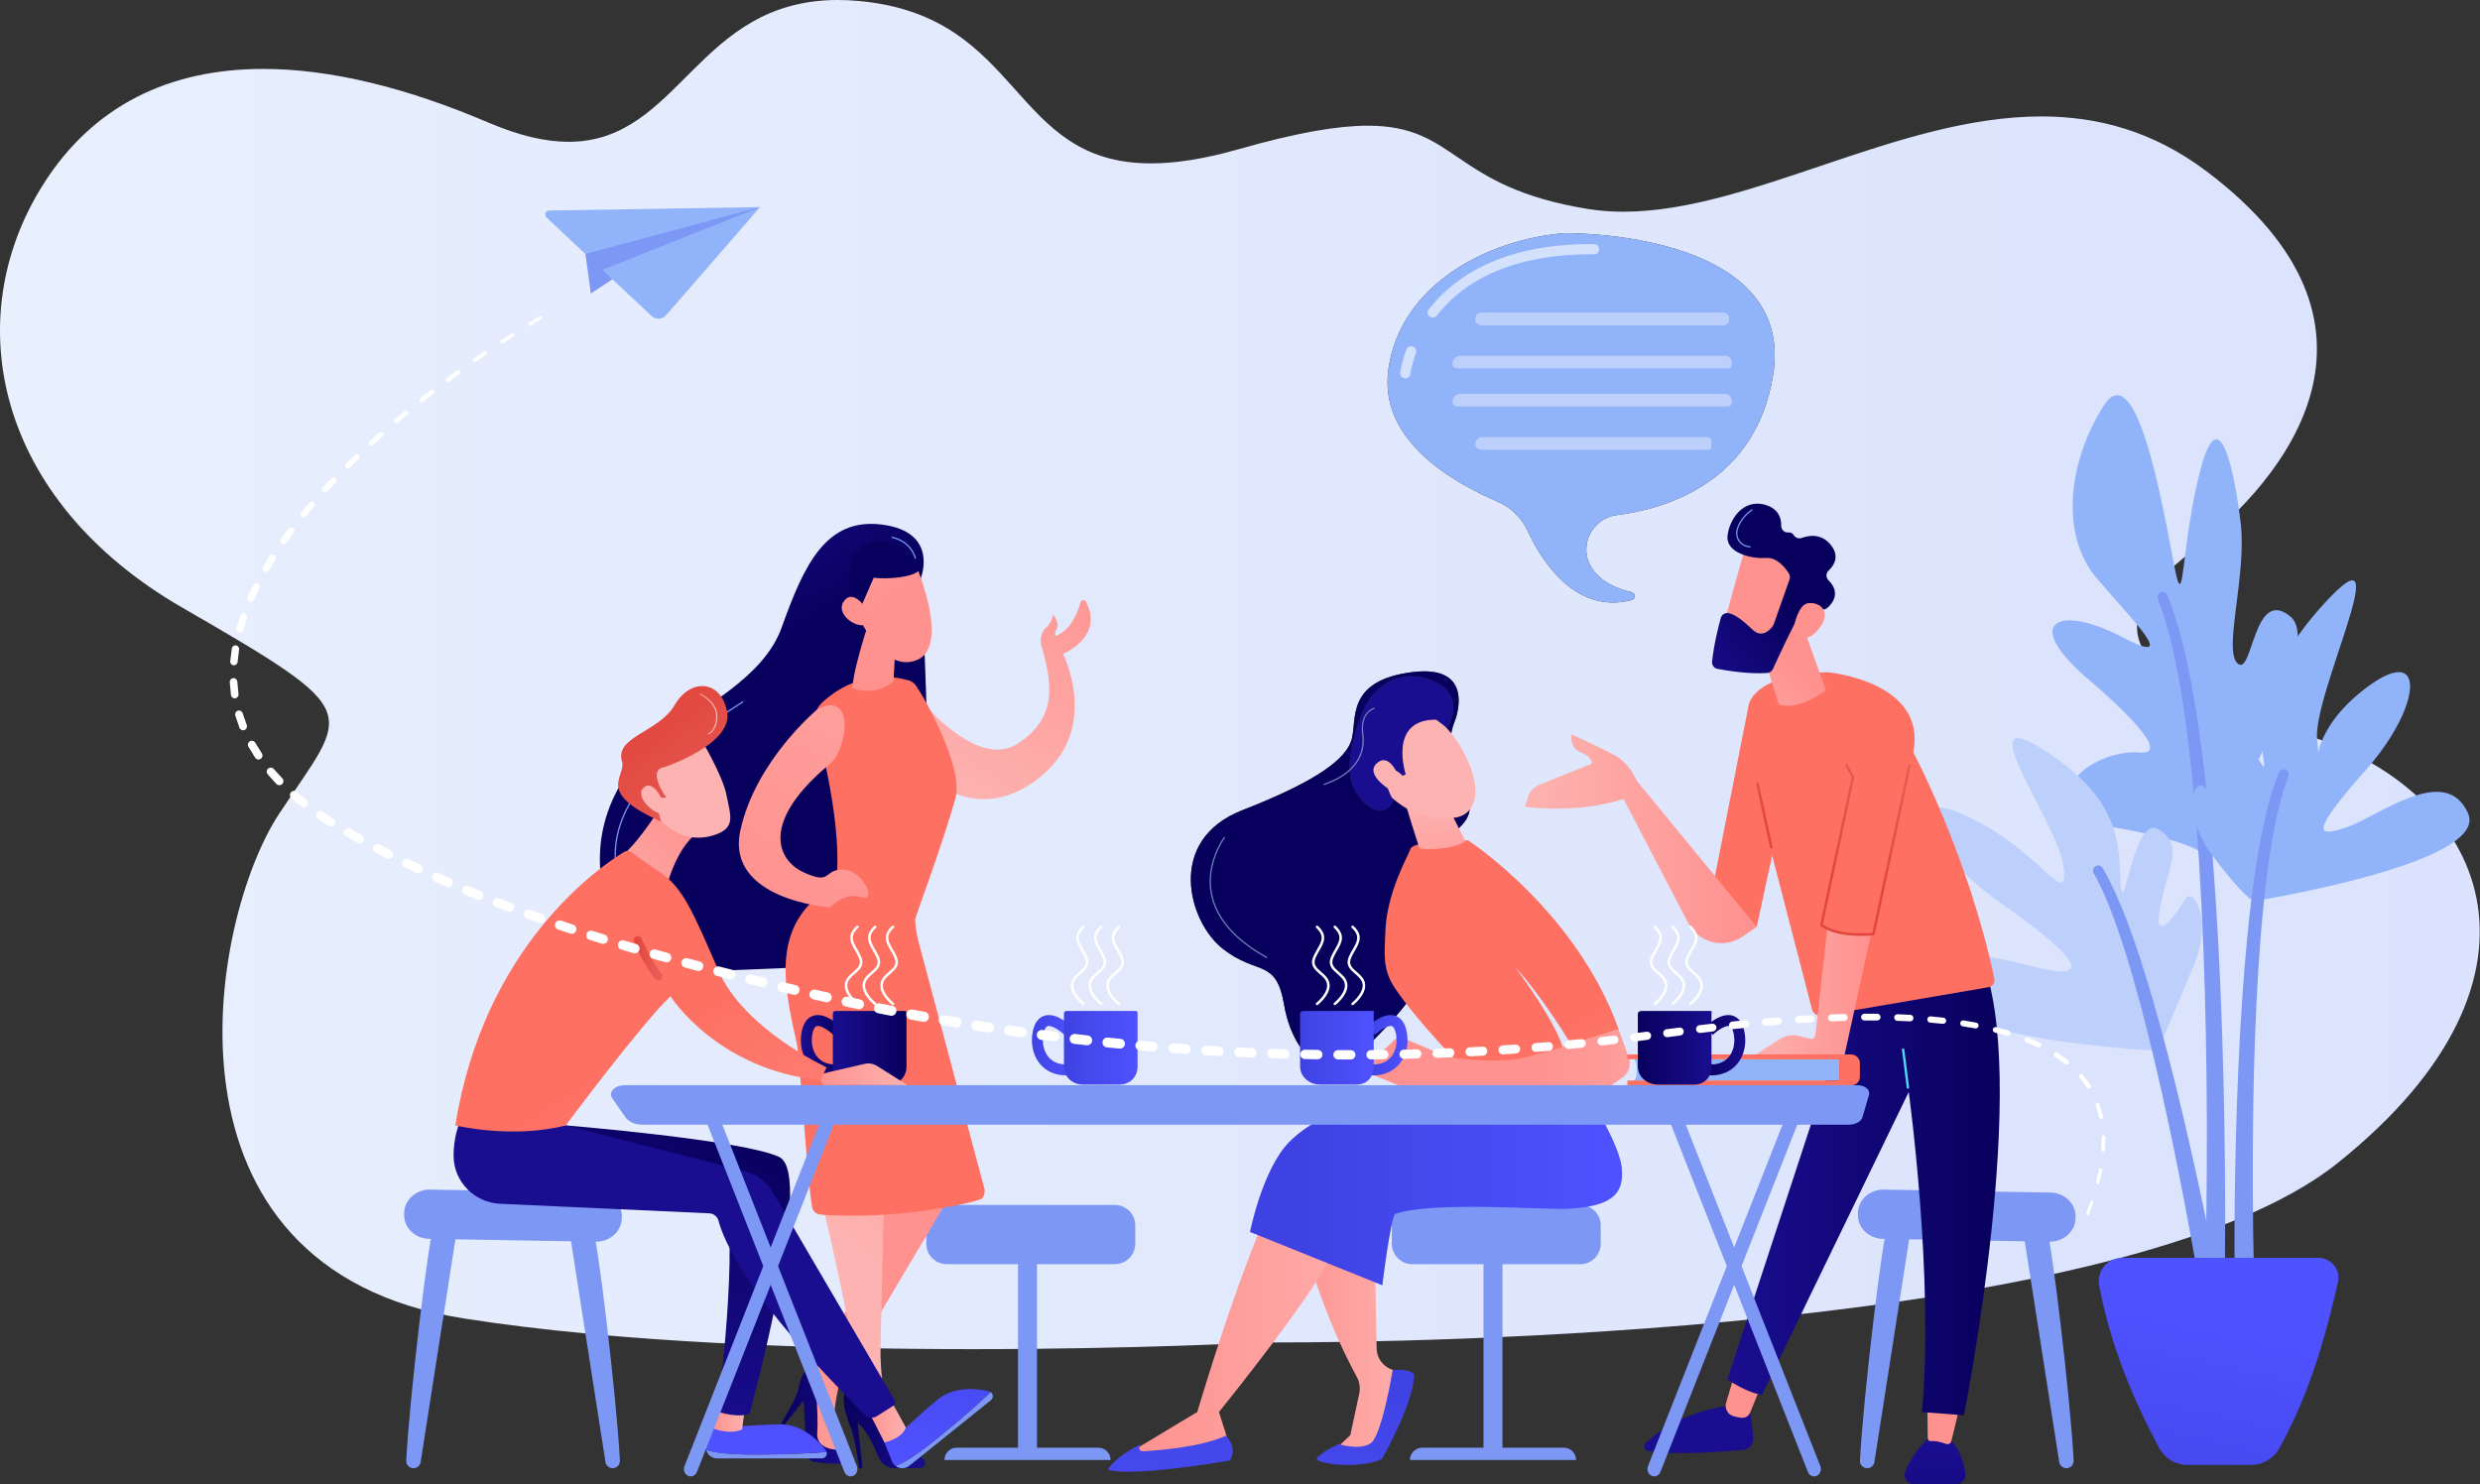 <?xml version="1.0" encoding="UTF-8" standalone="no"?><!DOCTYPE svg PUBLIC "-//W3C//DTD SVG 1.1//EN" "http://www.w3.org/Graphics/SVG/1.1/DTD/svg11.dtd"><svg width="100%" height="100%" viewBox="0 0 9103 5449" version="1.1" xmlns="http://www.w3.org/2000/svg" xmlns:xlink="http://www.w3.org/1999/xlink" xml:space="preserve" xmlns:serif="http://www.serif.com/" style="fill-rule:evenodd;clip-rule:evenodd;stroke-linejoin:round;stroke-miterlimit:2;"><rect x="0" y="0" width="9103" height="5449" fill="#333333" stroke="none"/><g><g><path d="M3568.45,4952.23c-579.238,0 -1292.65,-22.833 -1863.95,-112.375c-1166.51,-182.792 -936.733,-1462.62 -680.5,-1851.79c256.238,-389.183 329.825,-362.179 -355.796,-758.233c-685.629,-396.054 -821.383,-1060.62 -508.862,-1554.03c182.621,-288.329 461.516,-422.8 806.896,-422.8c245.67,-0 524.995,68.062 827.145,197.204c116.184,49.654 211.9,70.35 293.688,70.342c205.029,-0.021 322.287,-130.142 453.204,-260.267c130.925,-130.138 275.55,-260.271 535.45,-260.271c25.179,0 51.446,1.225 78.879,3.783c603.842,56.375 550.175,595.988 1070.13,595.946c88.583,-0.008 193.875,-15.679 321.875,-52.071c217.708,-61.92 365.291,-86.295 474.208,-86.295c330.958,-0 305.667,224.92 808.583,305.787c42.584,6.846 85.875,9.971 129.875,9.967c232.625,-0.004 484.167,-87.442 743.459,-174.884c259.291,-87.441 526.375,-174.883 790.166,-174.883c205.875,0 409.75,53.275 606.334,201.392c747.916,563.546 297.458,1124.32 -57.209,1397.51c-354.666,273.192 -242.25,475.721 416.875,670.467c659.167,194.75 983.209,882.212 122.334,1571.8c-790.584,633.291 -3461.75,659.125 -3892.46,659.125c-38.291,-0 -58.916,-0.209 -58.916,-0.209c-0,0 -457.875,24.792 -1061.42,24.792Zm1659.21,-2488.02c-13.958,0 -29.375,1.038 -46.416,3.271c-241.292,31.6 -200.25,173.737 -219.292,244.912c-19.083,71.175 -120.292,151.838 -401.958,261.659c-281.667,109.821 -198.167,409.221 -71.667,508.596c126.542,99.375 195.542,33.333 224.958,204.833c20.792,121.167 85.459,226.25 173.292,226.25c36.5,-0 76.958,-18.167 119.958,-60.833c146.459,-145.375 312.917,-317.334 266.375,-542.763c-46.541,-225.446 6.167,-182.8 97.042,-286.221c90.875,-103.421 -101.75,-203.533 -29.042,-380.254c0,0 70.459,-179.45 -113.25,-179.45Zm520.084,-1608.6c-3.084,0 -4.709,0.021 -4.709,0.021c-286,23.625 -601.75,189.85 -646.458,497.987c-38,262.025 233.417,415.013 403.042,489.105c47.333,20.662 85.375,57.933 107.125,104.758c46.041,99.071 147.75,264.154 313.875,264.171c21.791,-0 44.625,-2.829 68.625,-9.017c15.083,-3.887 14.625,-25.604 -0.584,-29.029c-48.375,-10.913 -114.416,-35.975 -148.625,-93.321c-46.583,-78.108 4.667,-178.287 94.917,-189.612c170.75,-21.434 506.958,-114.238 572.792,-510.85c85.125,-513.042 -692.209,-524.213 -760,-524.213Z" style="fill:url(#_Linear1);"/><path d="M8104.4,3151.95c0,-0 440.417,-772.846 303.792,-887.958c-136.625,-115.113 -139.042,219.233 -194.375,171.875c-55.292,-47.359 34.917,-326.542 10.333,-520.534c-24.583,-193.991 -77.916,-453.516 -146.833,-192.725c-68.875,260.792 -60.292,517.917 -90.125,385.059c-29.875,-132.859 -132.792,-825.405 -265.167,-618.746c-132.375,206.654 -160.125,475.683 -26.708,632.429c133.417,156.75 312.542,331.779 92.333,216.233c-220.25,-115.546 -370.333,-64 -134.791,145.334c-0,-0 354.25,293.154 200.458,279.412c-153.792,-13.737 -398.625,148.567 -146.292,265.854c0,0 358.459,52.067 397.375,123.767Z" style="fill:#91b3fa;fill-rule:nonzero;"/><path d="M7921.4,3856.77c0,-0 -858.458,-40.709 -820.458,-239.5c38,-198.75 318.167,-65.667 442.833,-53.042c124.667,12.625 51.542,-72.625 -202.416,-251.379c-253.959,-178.767 -393.542,-440.584 -124.667,-318.504c268.917,122.087 376.375,351.341 358.167,189.637c-18.209,-161.7 -363.875,-616.933 -71.5,-430.533c292.333,186.396 272.333,358.891 281.166,494.979c8.792,136.092 47.75,-263.375 139.167,-203.867c91.375,59.509 39.5,120.646 6.792,278.825c-32.75,158.175 58.875,30.675 89.125,-21.245c30.291,-51.917 104.666,72.629 31.791,244.42c-72.833,171.792 -130,310.209 -130,310.209Z" style="fill:#bdd0fb;fill-rule:nonzero;"/><path d="M8092.36,4761.73c-0.542,0.5 -0.917,1.083 -1.084,1.708c-0.083,0.042 -0.125,1.209 -0.041,0.334l0.083,-2.459l0.5,-9.75l0.792,-19.958l1.333,-40.292l2.083,-80.916l2.792,-162.084c1.375,-108.083 1.875,-216.208 1.542,-324.333c-0.667,-216.25 -4.542,-432.458 -12.792,-648.5c-4.292,-108 -9.75,-215.908 -16.542,-323.729c-7.166,-107.784 -15.875,-215.429 -26.875,-322.779c-11.083,-107.33 -25.041,-214.309 -43.625,-320.255c-19.041,-105.67 -42,-211.258 -79.958,-310.154l-0.208,-0.521c-3.75,-9.725 1.125,-20.633 10.833,-24.362c9.625,-3.7 20.458,1.054 24.292,10.608c41.125,102.988 65.666,209.85 86.458,316.792c20.333,107.096 35.875,214.813 48.542,322.742c12.541,107.937 22.75,216.062 31.416,324.275c8.334,108.22 15.292,216.508 21.042,324.883c11.25,216.667 18.125,433.5 21.75,650.375c1.792,108.458 2.792,216.917 2.917,325.375l-0.625,162.792l-0.959,81.458l-0.791,40.875l-0.542,20.667l-0.375,10.5l-0.083,2.666c-0.042,0.792 -0.25,3.625 -0.459,5.375c-0.416,3.959 -1.083,7.959 -1.958,11.834c-6.375,19.166 -27.125,29.541 -46.292,23.125c-19.166,-6.375 -29.541,-27.125 -23.166,-46.292Z" style="fill:#7d97f4;fill-rule:nonzero;"/><path d="M8087.65,4803.39c-0.333,0.958 -0.5,2 -0.458,3c-0,0.25 0.167,1.5 0.125,0.916l-0.25,-1.541l-0.875,-6.125l-1.917,-12.584l-4.041,-25.541l-8.5,-51.292l-17.75,-102.583c-12.125,-68.417 -24.75,-136.75 -37.875,-204.959c-26.167,-136.5 -54.167,-272.625 -84.584,-408.125c-30.583,-135.458 -63.5,-270.416 -101.541,-403.666c-19.084,-66.625 -39.709,-132.709 -62.834,-197.709c-23.291,-64.791 -48.833,-129.141 -82.125,-187.75l-0.25,-0.475c-5.166,-9.058 -2,-20.562 7.084,-25.708c8.916,-5.071 20.25,-2.033 25.5,6.742c36.833,61.845 64.083,126.995 89.333,192.566c24.958,65.709 47.208,132.167 67.917,199c41.291,133.709 77.25,268.75 110.916,404.25c33.459,135.542 64.459,271.625 93.667,408.084c14.583,68.25 28.75,136.541 42.375,205l20.042,102.833l9.666,51.542l4.709,25.958l2.25,13.167l1.125,6.75l0.291,1.708l0.5,4.167c0.292,3.166 0.417,6.375 0.334,9.5c-1.959,20.125 -19.875,34.833 -40,32.875c-20.125,-2 -34.834,-19.917 -32.834,-40Z" style="fill:#7d97f4;fill-rule:nonzero;"/><path d="M8271.65,3307.98c0,0 870.292,-138.691 787.25,-323.237c-83,-184.546 -324.708,9.862 -443.083,51.037c-118.333,41.175 -135.333,20.638 70.25,-212.121c205.583,-232.758 224.792,-474.258 -8.458,-293.175c-233.292,181.084 -152.542,349.038 -172.334,187.517c-19.75,-161.521 292.042,-778.225 50.875,-529.142c-241.166,249.084 -270.666,461.092 -247.708,595.521c23,134.425 -107.5,-245.129 -182.625,-166.058c-75.125,79.075 -10.458,126.521 58.042,272.808c68.5,146.284 -50.167,43.488 -91.667,0c-41.5,-43.496 -84.958,94.888 25.75,245.129c110.667,150.242 153.708,171.721 153.708,171.721Z" style="fill:#91b3fa;fill-rule:nonzero;"/><path d="M8206.07,4784.89c-0.792,-3.459 -1.417,-7 -1.833,-10.584c-0.167,-1.5 -0.375,-4.166 -0.375,-4.708l-0.084,-2l-0.25,-8l-0.375,-15.5l-0.541,-30.667l-0.584,-61l-0.166,-121.791c0.25,-81.167 1.208,-162.292 2.75,-243.417c3.041,-162.25 8.583,-324.5 17.375,-486.625c9,-162.083 21.125,-324.167 40.375,-485.737c9.666,-80.78 21.5,-161.421 36.875,-241.655c15.791,-80.12 34.333,-160.195 65.5,-237.725c3.916,-9.658 14.875,-14.345 24.541,-10.458c9.542,3.838 14.25,14.613 10.584,24.188l-0.209,0.545c-27.958,73.438 -44.958,152.23 -58.958,231.092c-13.667,79.088 -23.917,158.983 -32.042,239.167c-16.125,160.416 -25.25,321.708 -31.291,483.125c-5.792,161.458 -8.334,323.083 -8.417,484.708c-0.083,80.792 0.458,161.625 1.667,242.375l2.375,121.125l1.708,60.417l1.042,30.083l0.666,14.833l0.334,7.167l0.125,1.833c0.041,0.667 -0.042,-0.708 -0.125,-0.958c-0.167,-1.042 -0.584,-2.083 -1.209,-3c6.417,19.167 -3.958,39.917 -23.166,46.292c-19.167,6.416 -39.875,-3.959 -46.292,-23.125Z" style="fill:#7d97f4;fill-rule:nonzero;"/><path d="M7789.45,4617.1l720.625,0c47.25,0 82.167,43.917 71.542,89.958c-46.084,199.75 -101.334,402.417 -214.417,608.125c-20.875,38 -60.625,61.834 -104,61.834l-235.125,-0c-42.708,-0 -81.875,-23.459 -102.125,-61.084c-90.583,-168.291 -177.708,-368.958 -220.75,-596.666c-10,-53 30.333,-102.167 84.25,-102.167Z" style="fill:url(#_Linear2);"/><path d="M4886.57,3913.72c-87.833,0 -152.5,-105.083 -173.292,-226.25c-29.416,-171.5 -98.416,-105.458 -224.958,-204.833c-126.5,-99.375 -210,-398.775 71.667,-508.596c281.666,-109.821 382.875,-190.483 401.958,-261.659c19.042,-71.174 -22,-213.312 219.292,-244.912c17.041,-2.233 32.458,-3.271 46.416,-3.271c183.709,0 113.25,179.45 113.25,179.45c-72.708,176.721 119.917,276.834 29.042,380.254c-90.875,103.421 -143.583,60.775 -97.042,286.221c46.542,225.429 -119.916,397.388 -266.375,542.763c-43,42.666 -83.458,60.833 -119.958,60.833Zm-392.542,-841.367c-0.666,0 -1.333,0.296 -1.75,0.859c-0.708,0.95 -71.416,95.791 -47,211.9c18.709,88.941 86.834,166.608 202.542,230.858l1.083,0.292c0.75,-0 1.5,-0.417 1.875,-1.125c0.584,-1.084 0.209,-2.375 -0.833,-3c-114.5,-63.584 -181.917,-140.25 -200.375,-227.884c-24.042,-114.125 45.458,-207.466 46.167,-208.4c0.75,-0.958 0.541,-2.325 -0.417,-3.058c-0.375,-0.296 -0.833,-0.442 -1.292,-0.442Zm460.334,-242.954c2.833,45.371 19.041,83.342 53.041,115.975c23.292,22.379 42.584,30.05 58.042,30.05c33.75,0 49.417,-36.454 49.417,-36.454c-0,0 -39.625,-65.771 -21.875,-99.921c5.083,-9.741 11.75,-13.225 18.75,-13.225c17.458,0 36.75,21.859 36.75,21.859l11.291,-5.455c0,0 -65.583,-200.479 108.75,-200.479c1.042,0 2.042,0.009 3.084,0.021l41.125,30.408c-0,0 68.333,-109.654 -37.542,-165.675c-30.417,-16.095 -62.542,-24.22 -94.083,-24.22c-78.209,-0 -152.709,49.954 -187.959,152.087c-25.875,74.842 -41.041,136.917 -39.083,189.292c-23.292,21.779 -54.917,39.875 -94.333,53.583c-1.125,0.4 -1.709,1.65 -1.334,2.779c0.334,0.904 1.167,1.463 2.084,1.463l0.708,-0.117c38.5,-13.396 69.708,-30.929 93.167,-51.971Z" style="fill:url(#_Linear3);"/><rect x="3736.74" y="4591.64" width="69.625" height="753.083" style="fill:#7d97f4;"/><path d="M4076.49,5359.23l-609.917,0c-0,-25 20.292,-45.333 45.333,-45.333l519.292,-0c25,-0 45.292,20.333 45.292,45.333Z" style="fill:#7d97f4;fill-rule:nonzero;"/><path d="M4167.03,4565.48c0,41.208 -33.708,74.917 -74.875,74.917l-617.125,-0c-41.166,-0 -74.875,-33.709 -74.875,-74.917l0,-67.708c0,-41.167 33.709,-74.875 74.875,-74.875l617.125,-0c41.167,-0 74.875,33.708 74.875,74.875l0,67.708Z" style="fill:#7d97f4;fill-rule:nonzero;"/><path d="M3380.07,2121.29c-0,-0 67.333,-167.754 -140.567,-195.438c-207.896,-27.683 -287.916,147.238 -370.1,376.796c-67.275,187.921 -294.046,291.667 -441.066,407.271c-185.15,145.583 -271.3,368.079 -203.409,602.717c55.534,191.92 265.879,256.545 445.992,249.254c551.179,-22.292 688.483,-10.542 721.733,-359.204c33.209,-348.684 -12.583,-1081.4 -12.583,-1081.4Z" style="fill:url(#_Linear4);"/><path d="M3986.53,2209.02c-4.666,-8.888 -17.833,-7.488 -20.5,2.175c-9.958,35.783 -34,98.212 -84.5,120.379c-2.5,1.121 -4.916,2.25 -7.25,3.383c-2.291,-6.862 -2.333,-14.833 3.167,-23.212c15.667,-23.988 -12.667,-56.742 -12.667,-56.742c0,0 -1.875,28.846 -23.791,47.017c-18.875,15.646 -27.959,50.466 -15.042,79.029c27.333,106.125 68.208,246.483 -91.125,349.025c-159.375,102.542 -383.813,-193.517 -383.813,-193.517l111.396,353.125c0,0 171.917,126.875 371.917,-51.529c200,-178.412 67.417,-438.021 67.417,-438.021c-0,0 152.541,-61.537 84.791,-191.112Z" style="fill:url(#_Linear5);"/><path d="M3336.12,2497.76c-47.667,-14.291 -186.475,-40.679 -318.5,81.163c-22.392,20.662 -31.546,52.062 -23.558,81.466c35.462,130.551 129.025,516.263 46.987,683.171c0,0 159.42,158.288 317.137,29.872c-0,-0 103.327,-280.523 148.588,-442.78c30.439,-109.119 -102,-351.017 -144.041,-413.237c-6.334,-9.421 -15.725,-16.392 -26.613,-19.655Z" style="fill:url(#_Linear6);"/><path d="M3204.5,2238.38c0,0 -70.5,199.425 -75.804,287.4c-0,0 77.921,35.434 151.342,-24.371c-0,0 7.704,-199.187 18.837,-234.858l-94.375,-28.171Z" style="fill:url(#_Linear7);"/><path d="M3365.24,2082.03c-0,0 123.291,292.246 -0.709,341.183c-123.983,48.946 -211.812,-158.791 -211.812,-158.791c-0,-0 -10.746,-147.192 43.416,-184.121c54.167,-36.929 169.105,1.729 169.105,1.729Z" style="fill:url(#_Linear8);"/><path d="M3295.51,2003.13c-0,0 78.266,38.171 81.433,78.175c3.167,40.004 -133.433,45.713 -169.9,39.292l-63.021,144.362c0,0 -54.021,-161.291 -1.533,-235.616c52.491,-74.33 153.021,-26.213 153.021,-26.213Z" style="fill:url(#_Linear9);"/><path d="M3191.76,2253.74c-0,-0 -51.784,-96.85 -91.534,-50.242c-39.741,46.604 42.213,106.737 79.513,87.858l12.021,-37.616Z" style="fill:url(#_Linear10);"/><path d="M3527.45,4022.02c-0.542,14 24.042,125.041 37.458,184.291c5.375,23.834 1.625,48.792 -10.541,70l-463.313,779.792c-5.604,9.458 -9.683,19.667 -12.162,30.333c-8.492,36.625 -26.105,126.292 -16.909,207.875l23.971,49.792l-103.662,-23.542l-22.555,-278.375l29.346,-17.916c25.35,-15.459 45.092,-38.542 56.396,-66c41.896,-101.792 145.933,-360.834 172.754,-487.084c30.479,-143.458 189.8,-260 189.8,-260l-28,-66.166l147.417,-123Z" style="fill:url(#_Linear11);"/><path d="M2867.08,5224.77c0,-0 55.979,-88.75 62.567,-123.292c6.583,-34.542 24.921,-95.542 59.433,-77.208c0,-0 16.263,167.833 10.659,233.416c-5.613,65.584 74.125,63.459 74.125,63.459c-0,-0 21.975,3.083 38.066,19.166c11.113,11.125 3.171,30.417 -12.512,31.417c-26.092,1.667 -67.538,2.125 -111.054,-6.292c-15.213,-2.958 -26.484,-15.875 -27.409,-31.333l-11.487,-193.167l-70.613,89.167l-11.775,-5.333Z" style="fill:url(#_Linear12);"/><path d="M3250.68,4146.23c0,0 -16.342,697.542 -18.554,796.625c-2.213,99.042 15.642,318.583 114.958,384.208l-43.216,32c-0,0 -54.009,-45.916 -106.767,-134.25c-59.271,-99.25 -77.196,-117.375 -77.196,-117.375l19.671,-40.25c8.608,-17.666 11.137,-37.583 7.175,-56.791c-21.433,-103.875 -93.029,-449.375 -112.558,-523.792c-23.055,-87.833 -24.696,-205.125 55.508,-303.292c80.208,-98.166 160.979,-37.083 160.979,-37.083Z" style="fill:url(#_Linear13);"/><path d="M3158.97,5390.52c-3.079,-0 -5.7,-2.209 -6.134,-5.25c-3.308,-23.25 -17.062,-116.5 -28.325,-140.625c-12.895,-27.667 -55.02,-144 0.025,-153.875c0,-0 136.85,199.916 163.121,226.875c26.267,26.958 59.425,9.416 59.425,9.416c0,0 25.575,7.584 44.909,32.25c9.166,11.709 0.625,28.959 -14.292,29.084l-92.175,0.916c-26.771,0.25 -50.85,-16.041 -60.8,-40.875c-16.225,-40.541 -44.096,-99.958 -76.583,-126.333l16.879,161.625c0.379,3.583 -2.429,6.75 -6.05,6.792Z" style="fill:url(#_Linear14);"/><path d="M3365.15,3299.25c0,0 -20.766,66.221 11.167,175.263l237.177,889.647c3.125,10.875 -2.712,33.988 -13.337,37.822c-59.208,21.25 -320.657,74.995 -586.373,56.704c-13.38,-0.959 -28.893,-10.705 -31.801,-23.788c-17.508,-78.792 -45.445,-551.26 -57.745,-606.51c-46.867,-210.5 -99.196,-437.542 131.012,-574.8c106.096,45.441 205.046,72.216 309.9,45.662Z" style="fill:url(#_Linear15);"/><path d="M2998.73,2604.97c0,-0 -225.229,187.175 -281.125,442.95c-55.895,255.771 329.121,282.971 329.121,282.971c0,-0 52.267,-58.384 114.317,-37.567c62.054,20.817 4.804,-101.862 -67.796,-101.542c-72.6,0.325 -38.971,57.734 -141.675,11.213c-100.05,-45.321 -161.887,-185.479 93.379,-397.942c14.796,-12.312 26.604,-28.016 33.713,-45.908c49.591,-124.833 10.258,-206.663 -79.934,-154.175Z" style="fill:url(#_Linear16);"/><path d="M2524.31,3477.18l-0.145,0c-49.105,-2.958 -106.996,-23.083 -144.059,-50.125c-40.283,-29.416 -77.037,-97.875 -98.004,-152.17c-44.1,-114.188 -32.596,-228.13 34.196,-338.667c49.783,-82.392 130.596,-164.4 247.05,-250.717c50.7,-37.583 105.154,-75.012 161.829,-111.229c1.083,-0.696 2.521,-0.383 3.217,0.704c0.696,1.088 0.379,2.525 -0.704,3.217c-56.592,36.166 -110.955,73.529 -161.567,111.05c-115.954,85.954 -196.367,167.525 -245.833,249.387c-66.009,109.234 -77.396,221.804 -33.834,334.579c20.725,53.68 56.929,121.263 96.4,150.055c36.396,26.583 93.296,46.375 141.588,49.25c1.283,0.083 2.262,1.208 2.187,2.458c-0.075,1.25 -1.1,2.208 -2.321,2.208Z" style="fill:#7d97f4;fill-rule:nonzero;"/><path d="M3359.49,2050.87c-1.084,-0 -2.042,-0.771 -2.292,-1.875c-0.083,-0.583 -12.479,-58.4 -83.154,-74.292c-1.254,-0.287 -2.046,-1.529 -1.767,-2.783c0.288,-1.254 1.563,-2.038 2.788,-1.767c73.729,16.579 86.591,77.321 86.716,77.929c0.25,1.263 -0.583,2.492 -1.833,2.742l-0.458,0.046Z" style="fill:#7d97f4;fill-rule:nonzero;"/><path d="M3064.13,3947.31c3.146,0 6.33,-0.125 9.538,-0.333l-2.454,-40.042c-29.025,1.75 -53.079,-7 -69.496,-25.375c-18.342,-20.541 -25.875,-52.166 -20.154,-84.541c1.775,-10.042 6.162,-27.375 15.616,-30.375c14.38,-4.5 44.738,15.541 61.146,31.791l28.234,-28.541c-9.413,-9.292 -58.584,-55.125 -101.53,-41.459c-22.562,7.167 -37.025,27.875 -42.979,61.584c-7.954,45.083 2.884,88.166 29.734,118.25c22.616,25.333 55.141,39 92.345,39.041Z" style="fill:url(#_Linear17);"/><path d="M3065.6,3710.85l256.471,0c4.513,0 5.263,4.75 5.263,9.25l-0,194.708c-0,38.625 -28.413,66.375 -67.055,66.375l-132.891,0c-38.638,0 -70.363,-27.75 -70.363,-66.375l0,-194.708c0,-4.5 4.059,-9.25 8.575,-9.25Z" style="fill:url(#_Linear18);"/><path d="M1592.8,4500.52c-18.179,26.875 -90.425,635.916 -101.729,860.833c-0.767,15.208 11.4,27.875 26.629,27.875c13.138,0 24.313,-9.583 26.338,-22.542l132.141,-846.791l-83.379,-19.375Z" style="fill:#7d97f4;fill-rule:nonzero;"/><path d="M2173.66,4500.52c18.18,26.875 90.421,635.916 101.73,860.833c0.766,15.208 -11.4,27.875 -26.634,27.875c-13.133,0 -24.308,-9.583 -26.333,-22.542l-132.142,-846.791l83.379,-19.375Z" style="fill:#7d97f4;fill-rule:nonzero;"/><path d="M1483.52,4452.98l-0.063,6.625c-0.437,47.792 40.721,87 92.259,87.875l610.791,10.375c50.796,0.875 93.138,-35.833 95.605,-82.875l0.316,-6.083c2.571,-49.042 -39.087,-90.375 -92.062,-91.334l-611.046,-10.958c-52.3,-0.917 -95.363,37.875 -95.8,86.375Z" style="fill:#7d97f4;fill-rule:nonzero;"/><path d="M6928.86,4500.52c-18.167,26.875 -90.417,635.916 -101.75,860.833c-0.75,15.208 11.416,27.875 26.666,27.875c13.125,0 24.292,-9.583 26.334,-22.542l132.125,-846.791l-83.375,-19.375Z" style="fill:#7d97f4;fill-rule:nonzero;"/><path d="M7509.7,4500.52c18.208,26.875 90.458,635.916 101.75,860.833c0.75,15.208 -11.417,27.875 -26.625,27.875c-13.125,0 -24.333,-9.583 -26.333,-22.542l-132.167,-846.791l83.375,-19.375Z" style="fill:#7d97f4;fill-rule:nonzero;"/><path d="M6819.57,4452.98l-0.042,6.625c-0.458,47.792 40.709,87 92.25,87.875l610.792,10.375c50.792,0.875 93.125,-35.833 95.583,-82.875l0.334,-6.083c2.583,-49.042 -39.084,-90.375 -92.084,-91.334l-611.041,-10.958c-52.292,-0.917 -95.334,37.875 -95.792,86.375Z" style="fill:#7d97f4;fill-rule:nonzero;"/><path d="M3000.53,3946.6l42.842,-11.417l130.066,-30.125c15.659,-3.625 32.117,-0.833 45.721,7.709l111.834,70.375l-308.846,-0.542l-21.617,-36Z" style="fill:url(#_Linear19);"/><path d="M2770.17,5339.23c-108.575,0 -156.617,-9.333 -178.096,-17.833c4.175,17.833 20.054,31.916 40.125,31.916l384.108,0c12.934,0 21.1,-12.375 18.009,-23.583c-43.784,3.5 -136.784,9.5 -264.146,9.5Z" style="fill:#7d97f4;fill-rule:nonzero;"/><path d="M3034.31,5329.73c-0.621,-2.25 -1.538,-4.5 -3.142,-6.542c-29.263,-37.333 -88.042,-96 -167.992,-94.875c-117.129,1.625 -157.966,14.334 -248.987,0.709l-21.471,71.166c-2.188,7.25 -2.229,14.5 -0.65,21.209c21.479,8.5 69.521,17.833 178.096,17.833c127.362,0 220.362,-6 264.146,-9.5Z" style="fill:url(#_Linear20);"/><path d="M2640.55,5152.31l-26.362,89.625c-0,0 58.391,26.584 109.75,5.25l10.087,-77.666l-93.475,-17.209Z" style="fill:url(#_Linear21);"/><path d="M3436.65,5282.77c-84.629,68 -127.883,90.875 -149.921,97.75c14.367,11.208 35.521,12.166 51.167,-0.375l299.421,-240.625c10.083,-8.084 8.75,-22.792 -0.667,-29.584c-31.916,30.167 -100.708,93.042 -200,172.834Z" style="fill:#7d97f4;fill-rule:nonzero;"/><path d="M3636.65,5109.93c-1.875,-1.333 -4,-2.5 -6.541,-3.083c-46.084,-10.667 -128.459,-19.375 -190.084,31.583c-90.287,74.667 -114.2,110.084 -193.658,156.5l27.629,68.667c2.821,7 7.304,12.667 12.733,16.917c22.038,-6.875 65.292,-29.75 149.921,-97.75c99.292,-79.792 168.084,-142.667 200,-172.834Z" style="fill:url(#_Linear22);"/><path d="M2076.72,4130.98c-0,0 650.05,53.083 783.4,115.875c133.354,62.75 -108.821,942.583 -108.821,942.583c-0,0 -36.304,17.5 -117.083,-7.625c-0,0 82.833,-649.291 21.191,-790.083l-703.833,-115.125l125.146,-145.625Z" style="fill:url(#_Linear23);"/><path d="M3181.79,5171.35c6.033,5.5 64.583,123.583 64.583,123.583c-0,0 65.187,-14.083 78.479,-55.333l-58.654,-106.583l-84.408,38.333Z" style="fill:url(#_Linear24);"/><path d="M1685.2,4125.56c0,0 -21.187,50.959 -20.321,118.709c1.196,93.666 76.509,169.666 170.075,174.333l768.463,35.042c16.229,0.75 29.962,12 34.025,27.708c18.058,69.875 106.325,284.375 537.791,712.375c11.48,11.375 29.363,13.333 43.03,4.667l61.425,-38.792c6.445,-4.083 8.504,-12.5 4.65,-19.083l-447.438,-764.084c-23.504,-38.791 -61.279,-66.791 -105.217,-78.041l-654.966,-167.417l-391.517,-5.417Z" style="fill:url(#_Linear25);"/><path d="M2442.51,2932c-0,0 -82.321,145.554 -166.255,216.067l173.484,96.791c-0,0 39.091,-154.083 128.4,-199.204l-135.629,-113.654Z" style="fill:url(#_Linear26);"/><path d="M1671.24,4130.98c-0,0 207.454,50.583 405.475,0c-0,0 277.083,-372.5 384.283,-473.875c0,0 170.988,269.833 551.583,308.083l21.225,-47.458c0,-0 -302.991,-139.667 -396.27,-354.25c-93.275,-214.625 -130.742,-306.154 -215.6,-362.15c-52.855,-34.871 -84.5,-58.696 -100.85,-71.704c-8.955,-7.121 -21.313,-7.925 -31.084,-1.971c-90.058,54.875 -513.816,345.117 -618.762,1003.33Z" style="fill:url(#_Linear27);"/><path d="M2416.3,3598.89c-4.575,-0 -9.1,-2.084 -12.104,-6c-48.638,-63.417 -75.746,-133.334 -76.871,-136.292c-3.017,-7.833 0.908,-16.667 8.763,-19.667c7.854,-3.041 16.67,0.917 19.687,8.75c0.263,0.667 26.742,68.875 72.608,128.667c5.117,6.708 3.855,16.25 -2.825,21.375c-2.766,2.125 -6.025,3.167 -9.258,3.167Z" style="fill:url(#_Linear28);"/><path d="M2573.22,2713.75c-0,0 80.004,132.992 93.883,206.492c13.879,73.508 36.167,119.454 -47.487,145.646c-83.663,26.191 -161.409,-6.959 -210.2,-75.567c-0,-0 -76.2,-105.592 -68.6,-153.954c7.604,-48.354 232.404,-122.617 232.404,-122.617Z" style="fill:url(#_Linear29);"/><path d="M2438.43,2815.98c0,0 253.004,-84.012 230.604,-202.65c-22.4,-118.637 -134.625,-125.325 -192.883,-25.017c-58.254,100.309 -223.675,115.738 -192.325,209.517c12.713,56.5 -99.329,109.996 143.467,218.438c-28.317,-86.971 -6.792,-88.384 4.212,-88.384l13.984,0c-0,0 -73.542,-103.271 -7.059,-111.904Z" style="fill:url(#_Linear30);"/><path d="M2436.13,2946.62c0,-0 -35.3,-87.034 -72.379,-56.446c-37.075,30.596 34.271,98.221 67.204,97.312l5.175,-40.866Z" style="fill:url(#_Linear31);"/><path d="M2600.6,2696.12c-0.917,0 -1.783,-0.542 -2.15,-1.437c-0.496,-1.188 0.071,-2.546 1.254,-3.042c1.179,-0.492 28.854,-12.65 28.854,-63.096c0,-50.738 -58.637,-78.392 -59.233,-78.667c-1.167,-0.537 -1.679,-1.925 -1.142,-3.091c0.55,-1.171 1.925,-1.68 3.1,-1.142c0.617,0.287 61.938,29.212 61.938,82.9c-0,53.767 -30.446,66.871 -31.742,67.404l-0.879,0.171Z" style="fill:url(#_Linear32);"/><rect x="5445.32" y="4591.64" width="69.625" height="753.083" style="fill:#7d97f4;"/><path d="M5785.11,5359.23l-609.917,0c-0,-25 20.292,-45.333 45.292,-45.333l519.291,-0c25.042,-0 45.334,20.333 45.334,45.333Z" style="fill:#7d97f4;fill-rule:nonzero;"/><path d="M5875.61,4565.48c-0,41.208 -33.667,74.917 -74.875,74.917l-617.084,-0c-41.208,-0 -74.875,-33.709 -74.875,-74.917l0,-67.708c0,-41.167 33.667,-74.875 74.875,-74.875l617.084,-0c41.208,-0 74.875,33.708 74.875,74.875l-0,67.708Z" style="fill:#7d97f4;fill-rule:nonzero;"/><path d="M4966.03,4089.47c0,0 -103.458,16.042 -219.791,93.833c-18.334,12.25 -28.375,33.584 -25.625,55.417c13.958,110.375 71.208,467.542 260.125,816.375c9.958,18.417 12.791,39.833 8.416,60.25l-32.833,152.75l-60.833,57.042l156.75,-0l104.375,-282.417l-44.667,-14.125c-34.583,-10.958 -58.333,-42.792 -58.958,-79.042l-5.25,-303c4.5,-134.958 -82.75,-228.125 -82.75,-228.125l250.333,-12.166l-249.292,-316.792Z" style="fill:url(#_Linear33);"/><path d="M4834.28,5352.68c-14.291,18.709 153.625,43.334 238.459,2.5c-0,0 117.625,-204.625 117.625,-310c-0,0 -9.334,-21.458 -78.417,-16.583c-0,0 -39.458,242.25 -81.167,269.417c-41.708,27.125 -116.666,2.75 -116.666,2.75c-0,-0 -58.792,24.375 -79.834,51.916Z" style="fill:url(#_Linear34);"/><path d="M5183.65,4422.89c-1.333,-2.292 -269.541,-32.25 -269.541,-32.25c-0,-0 8.791,81.541 -18.625,193.791c-27.459,112.25 -421.209,598.584 -421.209,598.584l41.292,130.875c-127.667,44.5 -253.208,51.583 -376.792,22.708l255.875,-153.583c0,-0 239.459,-816.042 386.125,-961.625l268.834,-93l134.041,294.5Z" style="fill:url(#_Linear35);"/><path d="M5785.11,3948.06c-0,0 154.5,229.834 167.208,334.667c12.667,104.833 -42.333,147.417 -204.458,154.458c-82.448,3.56 -494.544,-28.065 -625.167,18.239c-17.692,6.271 -48.667,262.476 -48.667,262.476l-485.871,-195.898c-0,0 45.527,-229.647 143.478,-329.645c121.296,-123.831 355.228,-173.307 391.06,-187.213c70,-27.125 662.417,-57.084 662.417,-57.084Z" style="fill:url(#_Linear36);"/><path d="M4499.99,5269.85c-0,0 44.416,43.042 14.416,90.958c0,0 -352.125,62.417 -447.75,34.084c0,-0 19.875,-45.334 127.5,-96.875l-7.916,6.083c-10.084,7.708 -4.167,23.792 8.5,23.083c70.916,-4.041 217.75,-17.041 305.25,-57.333Z" style="fill:url(#_Linear37);"/><path d="M5367.24,3917.64c-0,-0 -166.641,-170.374 -246.692,-290.014c-45.909,-68.614 -38.927,-121.247 -35.265,-212.214c5.717,-141.991 84.957,-276.643 91.54,-298.606c10.042,-33.662 211.792,-32.262 211.792,-32.262c-0,-0 397,257.679 553,694.137l-175.167,54.542c-0,0 -103.667,-173.917 -206.083,-284.5c-0,0 177.208,234.125 183.458,330l-376.583,38.917Z" style="fill:url(#_Linear38);"/><path d="M5152.4,2928.68c2.125,6.996 54.792,181.571 58.875,185.192c4.125,3.625 115.5,9.617 167.917,-26.213l-130.042,-254.333l-96.75,95.354Z" style="fill:url(#_Linear39);"/><path d="M5233.24,2611.78c-0,0 93.958,42.65 154.916,181.688c61,139.046 11.042,201.166 -49.791,208.262c-60.875,7.092 -151.459,3.363 -245,-87.896c-93.5,-91.254 17.583,-352.904 139.875,-302.054Z" style="fill:url(#_Linear40);"/><path d="M5065.45,2975.43c-15.458,0 -34.75,-7.671 -58.042,-30.05c-34,-32.633 -50.208,-70.604 -53.041,-115.975c39.375,-35.333 56.791,-80.558 50.041,-132.716c-10.5,-81.092 37.75,-93.959 39.834,-94.459c1.166,-0.291 1.875,-1.471 1.583,-2.642c-0.25,-0.991 -1.125,-1.67 -2.125,-1.67c-0.167,-0 -0.333,0.02 -0.5,0.066c-0.542,0.138 -54.125,14.13 -43.125,99.271c6.417,49.354 -9.625,92.383 -46,126.413c-1.958,-52.375 13.208,-114.45 39.083,-189.292c35.25,-102.133 109.75,-152.088 187.959,-152.088c31.541,0.001 63.666,8.125 94.083,24.221c105.875,56.021 37.542,165.675 37.542,165.675l-41.125,-30.408c-1.042,-0.013 -2.042,-0.021 -3.084,-0.021c-174.333,0 -108.75,200.479 -108.75,200.479l-11.291,5.454c-0,0 -19.292,-21.858 -36.75,-21.858c-7,0 -13.667,3.483 -18.75,13.225c-17.75,34.15 21.875,99.921 21.875,99.921c-0,0 -15.667,36.454 -49.417,36.454Z" style="fill:url(#_Linear41);"/><path d="M5139.2,2864.08c-0,0 -33.5,-104.458 -82.958,-64.525c-49.459,39.929 36.791,96.642 70.625,115.171l12.333,-50.646Z" style="fill:url(#_Linear42);"/><path d="M5000.65,3930.35l132.209,-127.417l182.875,77.25c-0,0 182.041,28.209 286.25,0l104.166,-28.208l235.459,-73.292l36.958,104.5c9.417,26.542 -0.042,56 -22.958,72.292c-20.375,14.458 -44.25,30.375 -59.459,37.042c-31.041,13.583 -764.333,-9.375 -764.333,-9.375l-131.167,-52.792Z" style="fill:url(#_Linear43);"/><path d="M6424.53,5188.52c0,-0 7.542,41.875 10.542,91.541c1.25,21.167 -14.458,39.584 -35.542,41.625c-73.541,7.125 -240.875,20.292 -347.708,4.875c-14.958,-2.166 -20.917,-20.541 -9.833,-30.833c44.041,-41.042 150.458,-120.917 325.583,-138.333l56.958,31.125Z" style="fill:url(#_Linear44);"/><path d="M6461.07,5094.18l-37.167,91.084c-5.083,12.5 -17.75,20.25 -31.166,18.875c-9.084,-0.959 -19.875,-2.709 -30.375,-5.917c-20.959,-6.333 -32.792,-28.583 -26.5,-49.583l28.041,-93.834l97.167,39.375Z" style="fill:url(#_Linear45);"/><path d="M7096.53,5261.1c0,0 -74.416,62.25 -103.416,142.125c-8,22 8.875,45.125 32.25,45.125l153.125,0c22.458,0 39.625,-20.167 35.708,-42.25c-9.75,-55.125 -37.875,-144.792 -117.667,-145Z" style="fill:url(#_Linear46);"/><path d="M7188.74,5180.06c-0,0 -15.042,66.542 -26.625,110.5c-2.084,8 -10.584,12.375 -18.375,9.584c-23.167,-8.292 -42.042,-11.959 -55.75,-10.125c-6.334,0.875 -11.875,-4.417 -11.959,-10.792l-1.416,-110.542l114.125,11.375Z" style="fill:url(#_Linear47);"/><path d="M6792.9,3682.77l-452.708,1381.04c-0,0 86.833,56.875 128.208,54.5l537.709,-1109.92c-0,-0 94.083,683.916 48.5,1174.88l154,11.75c-0,-0 250.416,-1254.71 60.75,-1684.46l-476.459,172.209Z" style="fill:url(#_Linear48);"/><path d="M7003.2,3996.47l0.542,-0.042c2.375,-0.291 4.083,-2.5 3.791,-4.875l-17.583,-139.458c-0.292,-2.375 -2.458,-4.083 -4.875,-3.792c-2.417,0.292 -4.125,2.5 -3.792,4.875l17.542,139.459c0.292,2.208 2.167,3.833 4.375,3.833Z" style="fill:url(#_Linear49);"/><path d="M6708.03,2467.47c0,0 366.75,32.571 314.875,293.904c0,0 202.75,381.542 297.542,830.971c3.083,14.667 -6.708,28.917 -21.458,31.417l-610.792,104.583c-16.833,2.917 -33.125,-7.625 -37.375,-24.167l-145.958,-564.025l-56.875,262.234l-180.709,-47.084l152.125,-770.57c0,-0 21.25,-112.43 288.625,-117.263Z" style="fill:url(#_Linear50);"/><path d="M6501.78,3114.93l0.959,-0.104c2.458,-0.537 4,-2.958 3.458,-5.408l-50.917,-233.788c-0.5,-2.45 -2.916,-3.995 -5.416,-3.475c-2.417,0.534 -4,2.954 -3.459,5.409l50.917,233.783c0.458,2.129 2.333,3.583 4.458,3.583Z" style="fill:url(#_Linear51);"/><path d="M6538.61,3810.6c19.25,-10.583 41.791,-13.5 63.083,-8.208l42.5,10.583c9.042,2.25 18,-3.958 19.042,-13.208l43.958,-391.459c55,26.125 134.333,23 160.5,21.084l-101.25,461.5l-354.167,-0l126.334,-80.292Z" style="fill:url(#_Linear52);"/><path d="M5597.53,2961.55l10.709,-35.579c6.166,-20.475 21.291,-37.038 41.125,-45.013l193.625,-77.87c-0,-0.001 2.916,-24.834 -40.917,-41.709c-43.833,-16.875 -33.583,-65.967 -33.583,-65.967c-0,0.001 59.916,27.321 147.583,70.646c50.125,24.78 78.25,68.53 93.167,101.459l438.75,534.875l-51.5,35.416c-67.75,46.542 -160.917,23.667 -199.417,-48.958l-237.667,-455.783c-119.333,35.854 -240.083,42.704 -361.875,28.483Z" style="fill:url(#_Linear53);"/><path d="M6589.2,2217.95l112.792,315.725c-0,0 -99.875,78.092 -172.792,51.688l-56.833,-180.979c-0,-0.001 43.416,-221.196 116.833,-186.434Z" style="fill:url(#_Linear54);"/><path d="M6410.24,1997.25c-3.042,4.275 -95,337.529 -95,337.529l191.416,48.471l134.084,-302.904c-0,-0 -180.084,-154.65 -230.5,-83.096Z" style="fill:url(#_Linear55);"/><path d="M6568.7,2126.4l-58.083,164.984c-0.75,2.116 -1.75,4.075 -3.042,5.908c-7.875,11.237 -37.875,47.896 -73.5,14.921c-32.333,-29.917 -62.292,-56.742 -89.958,-61.592c-12.417,-2.183 -24.417,5.404 -27.792,17.554c-8.333,30.279 -25.875,98.863 -32.042,160.775c-1.25,12.563 7.459,23.909 19.834,26.254c37.375,7.071 116.666,19.775 182.791,15.059c8.959,-0.638 16.875,-6.025 20.584,-14.196c18.208,-39.854 73.958,-160.775 94.75,-192.067c19.458,-29.371 67.25,-28.583 87.333,-26.825c6.542,0.579 13,-1.541 17.958,-5.896c17.542,-15.391 50.917,-54.666 3.917,-101.62c-9.833,-9.825 -9.583,-25.692 0.542,-35.221c20.125,-18.975 41.666,-52.621 8.041,-94.3c-34.166,-42.363 -79.25,-35.584 -106.875,-25.484c-11.166,4.084 -23.333,-0.629 -29.416,-10.841c-3.459,-5.817 -9.5,-10.217 -19.959,-9.313c-14.083,1.225 -25.916,-10.521 -25.666,-24.654c0.458,-27.158 -9.292,-61.462 -56.417,-76.087c-83.625,-25.955 -135.667,54.845 -140.792,115.112c-5.125,60.267 87.125,83.25 141.375,79.146c41.209,-3.125 71.875,37.725 84.209,57.487c3.875,6.263 4.666,13.938 2.208,20.896Z" style="fill:url(#_Linear56);"/><path d="M6580.45,2323.86c-0,-0 13.458,-104.63 56.958,-109.788c43.5,-5.158 85.917,30.575 42.667,89.333c-53.75,73.08 -99.625,20.455 -99.625,20.455Z" style="fill:url(#_Linear57);"/><path d="M6423.78,2009.61l-0.166,-0.005c-17.5,-1.266 -32.792,-9.529 -42,-22.675c-8.875,-12.7 -11.417,-29.054 -6.917,-44.858c7.833,-27.425 28.292,-54.35 54.792,-72.021c1.041,-0.716 2.5,-0.433 3.208,0.646c0.708,1.067 0.458,2.517 -0.625,3.229c-25.583,17.079 -45.375,43.029 -52.875,69.421c-4.167,14.667 -1.958,29.192 6.25,40.912c8.5,12.167 22.208,19.517 38.5,20.696c1.292,0.096 2.25,1.209 2.167,2.492c-0.084,1.225 -1.125,2.163 -2.334,2.163Z" style="fill:#7d97f4;fill-rule:nonzero;"/><path d="M6832.07,3435.27c25.042,-0 42.917,-1.875 44.833,-2.084l3.25,-0.375l133.584,-622.679c0.5,-2.45 -1.042,-4.871 -3.5,-5.396c-2.5,-0.546 -4.875,1.038 -5.417,3.488l-132.167,616.212c-19.875,1.75 -126,8.792 -182.041,-30.916l115.708,-540.967l-24.167,-45.504c-1.166,-2.221 -3.916,-3.063 -6.125,-1.888c-2.208,1.18 -3.083,3.93 -1.875,6.15l22.584,42.584l-116.209,543.458l2.292,1.75c40.5,30.417 105.708,36.167 149.25,36.167Z" style="fill:url(#_Linear58);"/><path d="M2535.28,5419.39c-3.275,-0 -6.604,-0.75 -9.808,-2.25c-12.604,-5.917 -18.425,-21.875 -13.004,-35.625l521.104,-1322.21c5.416,-13.75 20.021,-20.083 32.641,-14.166c12.605,5.916 18.43,21.833 13.009,35.625l-521.104,1322.21c-4.042,10.25 -13.209,16.417 -22.838,16.417Z" style="fill:#7d97f4;fill-rule:nonzero;"/><path d="M3122.32,5419.39c-9.629,-0 -18.796,-6.167 -22.838,-16.417l-521.104,-1322.21c-5.421,-13.792 0.4,-29.709 13.009,-35.625c12.595,-5.917 27.212,0.416 32.641,14.166l521.104,1322.21c5.421,13.75 -0.404,29.708 -13.008,35.625c-3.196,1.5 -6.529,2.25 -9.804,2.25Z" style="fill:#7d97f4;fill-rule:nonzero;"/><path d="M6071.86,5419.39c-3.25,-0 -6.584,-0.75 -9.792,-2.25c-12.625,-5.917 -18.458,-21.875 -13,-35.625l521.083,-1322.21c5.417,-13.75 20.042,-20.083 32.625,-14.166c12.625,5.916 18.459,21.833 13.042,35.625l-521.125,1322.21c-4.042,10.25 -13.208,16.417 -22.833,16.417Z" style="fill:#7d97f4;fill-rule:nonzero;"/><path d="M6658.9,5419.39c-9.625,-0 -18.791,-6.167 -22.833,-16.417l-521.083,-1322.21c-5.459,-13.792 0.375,-29.709 13,-35.625c12.583,-5.917 27.208,0.416 32.625,14.166l521.125,1322.21c5.416,13.75 -0.417,29.708 -13.042,35.625c-3.167,1.5 -6.5,2.25 -9.792,2.25Z" style="fill:#7d97f4;fill-rule:nonzero;"/><path d="M5996.24,3965.93l754.75,0l-0,-77.875l-754.75,0c16.166,0 16.166,77.875 -0,77.875Z" style="fill:#91b3fa;fill-rule:nonzero;"/><path d="M6746.82,3965.93c2.292,0 4.167,-1.875 4.167,-4.166l-0,-69.542c-0,-2.292 -1.875,-4.167 -4.167,-4.167l-769.417,0c-2.291,0 -4.166,-1.875 -4.166,-4.166l-0,-9.292c-0,-2.292 1.875,-4.167 4.166,-4.167l816.792,0c18,0 32.625,14.584 32.625,32.584l-0,49.791c-0,16.959 -13.792,30.75 -30.75,30.75l-818.667,0c-2.291,0 -4.166,-1.875 -4.166,-4.166l-0,-9.292c-0,-2.292 1.875,-4.167 4.166,-4.167l769.417,0Z" style="fill:url(#_Linear59);"/><path d="M6860.4,4018.43c2.542,-8.708 -0.916,-17.666 -9.416,-24.5c-8.5,-6.833 -21.167,-10.791 -34.5,-10.791l-4522.35,-0c-17.555,-0 -33.9,5.916 -43.359,15.75c-9.458,9.791 -10.729,22.125 -3.366,32.708l49.008,70.333c11.221,16.125 35.537,26.459 62.292,26.459l4426.73,-0c24.917,-0 46.292,-11.709 51.042,-27.917l23.916,-82.042Z" style="fill:#7d97f4;fill-rule:nonzero;"/><path d="M5041.86,3947.31c-3.125,0 -6.334,-0.125 -9.542,-0.333l2.458,-40.042c29.042,1.75 53.084,-7 69.5,-25.375c18.334,-20.541 25.875,-52.166 20.167,-84.541c-1.792,-10.042 -6.167,-27.375 -15.625,-30.375c-14.375,-4.5 -44.75,15.541 -61.167,31.791l-28.208,-28.541c9.417,-9.292 58.583,-55.125 101.542,-41.459c22.541,7.167 37,27.875 42.958,61.584c7.958,45.083 -2.875,88.166 -29.75,118.25c-22.583,25.333 -55.125,39 -92.333,39.041Z" style="fill:url(#_Linear60);"/><path d="M5040.4,3710.85l-256.5,0c-4.5,0 -11.791,4.75 -11.791,9.25l-0,194.708c-0,38.625 34.958,66.375 73.583,66.375l132.917,0c38.625,0 63.791,-27.75 63.791,-66.375l0,-194.708c0,-4.5 2.5,-9.25 -2,-9.25Z" style="fill:url(#_Linear61);"/><path d="M3912.36,3947.31c3.125,0 6.333,-0.125 9.541,-0.333l-2.458,-40.042c-29.042,1.75 -53.083,-7 -69.5,-25.375c-18.333,-20.541 -25.875,-52.166 -20.167,-84.541c1.792,-10.042 6.167,-27.375 15.625,-30.375c14.375,-4.5 44.75,15.541 61.125,31.791l28.25,-28.541c-9.416,-9.292 -58.583,-55.125 -101.541,-41.459c-22.542,7.167 -37,27.875 -42.959,61.584c-7.958,45.083 2.875,88.166 29.709,118.25c22.625,25.333 55.166,39 92.375,39.041Z" style="fill:url(#_Linear62);"/><path d="M3913.82,3710.85l256.458,0c4.542,0 5.292,4.75 5.292,9.25l-0,194.708c-0,38.625 -28.417,66.375 -67.083,66.375l-132.875,0c-38.625,0 -70.375,-27.75 -70.375,-66.375l-0,-194.708c-0,-4.5 4.083,-9.25 8.583,-9.25Z" style="fill:url(#_Linear63);"/><path d="M6281.57,3947.31c-3.167,0 -6.333,-0.125 -9.542,-0.333l2.459,-40.042c29,1.75 53.083,-7 69.5,-25.375c18.333,-20.541 25.875,-52.166 20.166,-84.541c-1.791,-10.042 -6.166,-27.375 -15.625,-30.375c-14.375,-4.5 -44.75,15.541 -61.166,31.791l-28.209,-28.541c9.417,-9.292 58.584,-55.125 101.5,-41.459c22.584,7.167 37.042,27.875 43,61.584c7.959,45.083 -2.875,88.166 -29.75,118.25c-22.625,25.333 -55.125,39 -92.333,39.041Z" style="fill:url(#_Linear64);"/><path d="M6280.11,3710.85l-256.5,0c-4.5,0 -11.792,4.75 -11.792,9.25l-0,194.708c-0,38.625 34.958,66.375 73.583,66.375l132.917,0c38.625,0 63.792,-27.75 63.792,-66.375l-0,-194.708c-0,-4.5 2.5,-9.25 -2,-9.25Z" style="fill:url(#_Linear65);"/><path d="M4860.49,2881.49c-0.917,-0 -1.75,-0.559 -2.084,-1.463c-0.375,-1.129 0.209,-2.379 1.334,-2.779c39.416,-13.708 71.041,-31.804 94.333,-53.583c0.083,1.921 0.167,3.837 0.292,5.737c-23.459,21.042 -54.667,38.575 -93.167,51.971l-0.708,0.117Z" style="fill:url(#_Linear66);"/><path d="M4954.36,2829.4c-0.125,-1.9 -0.209,-3.816 -0.292,-5.737c36.375,-34.029 52.417,-77.059 46,-126.413c-11,-85.141 42.583,-99.133 43.125,-99.271c0.167,-0.045 0.333,-0.066 0.5,-0.066c1,-0 1.875,0.679 2.125,1.671c0.292,1.17 -0.417,2.35 -1.583,2.641c-2.084,0.5 -50.334,13.367 -39.834,94.459c6.75,52.158 -10.666,97.383 -50.041,132.716Z" style="fill:url(#_Linear67);"/><path d="M4648.9,3516.27l-1.083,-0.292c-115.708,-64.25 -183.833,-141.917 -202.542,-230.858c-24.416,-116.109 46.292,-210.95 47,-211.9c0.417,-0.563 1.084,-0.859 1.75,-0.859c0.459,0 0.917,0.146 1.292,0.442c0.958,0.733 1.167,2.1 0.417,3.058c-0.709,0.934 -70.209,94.275 -46.167,208.4c18.458,87.634 85.875,164.3 200.375,227.884c1.042,0.625 1.417,1.916 0.833,3c-0.375,0.708 -1.125,1.125 -1.875,1.125Z" style="fill:url(#_Linear68);"/><path d="M3147.16,3689.6c-1,0 -2.008,-0.333 -2.858,-1c-1.625,-1.25 -39.787,-31.333 -43.287,-66.125c-1.367,-13.542 2.687,-25.958 12.054,-36.875c6.05,-7.083 12.783,-12.917 19.291,-18.583c17.909,-15.584 30.85,-26.834 19.7,-52.209c-4.154,-9.458 -9.112,-18.083 -13.9,-26.416c-16.191,-28.209 -31.487,-54.875 5.825,-89.584c1.88,-1.791 4.838,-1.666 6.588,0.209c1.758,1.875 1.65,4.833 -0.233,6.583c-31.905,29.708 -20.238,50.042 -4.096,78.125c4.912,8.583 9.996,17.417 14.358,27.333c13.9,31.667 -4.412,47.584 -22.129,63c-6.254,5.417 -12.725,11.042 -18.329,17.584c-7.634,8.916 -10.95,18.958 -9.859,29.875c3.088,30.833 39.38,59.458 39.746,59.75c2.025,1.583 2.392,4.5 0.804,6.541c-0.912,1.167 -2.287,1.792 -3.675,1.792Z" style="fill:#fff;fill-rule:nonzero;"/><path d="M3212.4,3689.6c-1,0 -2.008,-0.333 -2.858,-1c-1.625,-1.25 -39.788,-31.333 -43.288,-66.125c-1.366,-13.542 2.692,-25.958 12.055,-36.875c6.05,-7.083 12.783,-12.917 19.291,-18.583c17.909,-15.584 30.854,-26.834 19.7,-52.209c-4.154,-9.458 -9.108,-18.083 -13.9,-26.416c-16.191,-28.209 -31.487,-54.875 5.829,-89.584c1.88,-1.791 4.838,-1.666 6.584,0.209c1.758,1.875 1.654,4.833 -0.229,6.583c-31.905,29.708 -20.242,50.042 -4.1,78.125c4.912,8.583 9.995,17.417 14.358,27.333c13.904,31.667 -4.413,47.584 -22.129,63c-6.254,5.417 -12.721,11.042 -18.329,17.584c-7.634,8.916 -10.95,18.958 -9.859,29.875c3.088,30.833 39.379,59.458 39.75,59.75c2.021,1.583 2.388,4.5 0.8,6.541c-0.912,1.167 -2.287,1.792 -3.675,1.792Z" style="fill:#fff;fill-rule:nonzero;"/><path d="M3277.65,3689.6c-1,0 -2.004,-0.333 -2.854,-1c-1.625,-1.25 -39.792,-31.333 -43.288,-66.125c-1.366,-13.542 2.688,-25.958 12.055,-36.875c6.05,-7.083 12.779,-12.917 19.287,-18.583c17.908,-15.584 30.854,-26.834 19.704,-52.209c-4.154,-9.458 -9.112,-18.083 -13.9,-26.416c-16.196,-28.209 -31.487,-54.875 5.825,-89.584c1.879,-1.791 4.834,-1.666 6.588,0.209c1.758,1.875 1.65,4.833 -0.234,6.583c-31.904,29.708 -20.237,50.042 -4.095,78.125c4.912,8.583 9.995,17.417 14.354,27.333c13.904,31.667 -4.409,47.584 -22.129,63c-6.255,5.417 -12.721,11.042 -18.33,17.584c-7.629,8.916 -10.945,18.958 -9.854,29.875c3.084,30.833 39.375,59.458 39.746,59.75c2.025,1.583 2.388,4.5 0.804,6.541c-0.916,1.167 -2.287,1.792 -3.679,1.792Z" style="fill:#fff;fill-rule:nonzero;"/><path d="M3976.74,3689.6c-1,0 -2,-0.333 -2.875,-1c-1.625,-1.25 -39.792,-31.333 -43.292,-66.125c-1.333,-13.542 2.708,-25.958 12.083,-36.875c6.042,-7.083 12.75,-12.917 19.292,-18.583c17.875,-15.584 30.833,-26.834 19.667,-52.209c-4.125,-9.458 -9.084,-18.083 -13.875,-26.416c-16.209,-28.209 -31.5,-54.875 5.833,-89.584c1.875,-1.791 4.833,-1.666 6.583,0.209c1.75,1.875 1.625,4.833 -0.25,6.583c-31.875,29.708 -20.25,50.042 -4.083,78.125c4.917,8.583 10,17.417 14.333,27.333c13.917,31.667 -4.375,47.584 -22.125,63c-6.25,5.417 -12.708,11.042 -18.333,17.584c-7.625,8.916 -10.917,18.958 -9.833,29.875c3.083,30.833 39.375,59.458 39.75,59.75c2,1.583 2.375,4.5 0.791,6.541c-0.916,1.167 -2.291,1.792 -3.666,1.792Z" style="fill:#fff;fill-rule:nonzero;"/><path d="M4041.99,3689.6c-1,0 -2,-0.333 -2.875,-1c-1.625,-1.25 -39.792,-31.333 -43.292,-66.125c-1.333,-13.542 2.708,-25.958 12.083,-36.875c6.042,-7.083 12.75,-12.917 19.292,-18.583c17.875,-15.584 30.833,-26.834 19.667,-52.209c-4.125,-9.458 -9.084,-18.083 -13.875,-26.416c-16.209,-28.209 -31.5,-54.875 5.833,-89.584c1.875,-1.791 4.833,-1.666 6.583,0.209c1.75,1.875 1.625,4.833 -0.25,6.583c-31.916,29.708 -20.25,50.042 -4.083,78.125c4.917,8.583 10,17.417 14.333,27.333c13.917,31.667 -4.375,47.584 -22.125,63c-6.25,5.417 -12.708,11.042 -18.333,17.584c-7.625,8.916 -10.917,18.958 -9.833,29.875c3.083,30.833 39.375,59.458 39.75,59.75c2,1.583 2.375,4.5 0.791,6.541c-0.916,1.167 -2.291,1.792 -3.666,1.792Z" style="fill:#fff;fill-rule:nonzero;"/><path d="M4107.24,3689.6c-1,0 -2,-0.333 -2.875,-1c-1.625,-1.25 -39.792,-31.333 -43.292,-66.125c-1.375,-13.542 2.708,-25.958 12.083,-36.875c6.042,-7.083 12.75,-12.917 19.292,-18.583c17.875,-15.584 30.833,-26.834 19.667,-52.209c-4.125,-9.458 -9.084,-18.083 -13.875,-26.416c-16.209,-28.209 -31.5,-54.875 5.833,-89.584c1.875,-1.791 4.833,-1.666 6.583,0.209c1.75,1.875 1.625,4.833 -0.25,6.583c-31.916,29.708 -20.25,50.042 -4.083,78.125c4.917,8.583 10,17.417 14.333,27.333c13.917,31.667 -4.416,47.584 -22.125,63c-6.25,5.417 -12.708,11.042 -18.333,17.584c-7.625,8.916 -10.917,18.958 -9.833,29.875c3.083,30.833 39.375,59.458 39.75,59.75c2,1.583 2.375,4.5 0.791,6.541c-0.916,1.167 -2.291,1.792 -3.666,1.792Z" style="fill:#fff;fill-rule:nonzero;"/><path d="M4964.7,3689.6c-1.375,0 -2.75,-0.625 -3.667,-1.792c-1.583,-2.041 -1.25,-4.958 0.792,-6.541c0.375,-0.292 36.667,-28.917 39.75,-59.75c1.083,-10.917 -2.208,-20.959 -9.875,-29.875c-5.583,-6.542 -12.042,-12.167 -18.292,-17.584c-17.75,-15.416 -36.041,-31.333 -22.166,-63c4.375,-9.916 9.458,-18.791 14.375,-27.333c16.125,-28.083 27.791,-48.417 -4.084,-78.125c-1.916,-1.75 -2,-4.708 -0.25,-6.583c1.75,-1.875 4.709,-2 6.584,-0.209c37.333,34.709 22.041,61.375 5.833,89.584c-4.792,8.333 -9.75,16.958 -13.917,26.416c-11.125,25.375 1.792,36.625 19.709,52.209c6.5,5.666 13.25,11.5 19.291,18.583c9.375,10.917 13.417,23.333 12.042,36.875c-3.5,34.792 -41.625,64.875 -43.25,66.125c-0.875,0.667 -1.875,1 -2.875,1Z" style="fill:#fff;fill-rule:nonzero;"/><path d="M4899.45,3689.6c-1.375,0 -2.75,-0.625 -3.667,-1.792c-1.583,-2.041 -1.208,-4.958 0.792,-6.541c0.375,-0.292 36.667,-28.917 39.75,-59.75c1.083,-10.917 -2.208,-20.959 -9.875,-29.875c-5.583,-6.542 -12.042,-12.167 -18.292,-17.584c-17.75,-15.416 -36.041,-31.333 -22.125,-63c4.334,-9.916 9.417,-18.791 14.334,-27.333c16.166,-28.083 27.791,-48.417 -4.084,-78.125c-1.875,-1.75 -2,-4.708 -0.25,-6.583c1.75,-1.875 4.709,-2 6.584,-0.209c37.333,34.709 22.041,61.375 5.833,89.584c-4.792,8.333 -9.75,16.958 -13.917,26.416c-11.125,25.375 1.834,36.625 19.709,52.209c6.5,5.666 13.25,11.5 19.291,18.583c9.375,10.917 13.417,23.333 12.084,36.875c-3.5,34.792 -41.667,64.875 -43.292,66.125c-0.875,0.667 -1.875,1 -2.875,1Z" style="fill:#fff;fill-rule:nonzero;"/><path d="M4834.2,3689.6c-1.375,0 -2.75,-0.625 -3.667,-1.792c-1.583,-2.041 -1.208,-4.958 0.792,-6.541c0.375,-0.292 36.667,-28.917 39.75,-59.75c1.083,-10.917 -2.208,-20.959 -9.833,-29.875c-5.625,-6.542 -12.084,-12.167 -18.334,-17.584c-17.75,-15.416 -36.041,-31.333 -22.125,-63c4.334,-9.916 9.417,-18.791 14.334,-27.333c16.166,-28.083 27.791,-48.417 -4.084,-78.125c-1.875,-1.75 -2,-4.708 -0.25,-6.583c1.75,-1.875 4.709,-2 6.584,-0.209c37.333,34.709 22.041,61.375 5.833,89.584c-4.792,8.333 -9.75,16.958 -13.875,26.416c-11.167,25.375 1.792,36.625 19.667,52.209c6.541,5.666 13.25,11.5 19.291,18.583c9.375,10.917 13.417,23.333 12.084,36.875c-3.5,34.792 -41.667,64.875 -43.292,66.125c-0.875,0.667 -1.875,1 -2.875,1Z" style="fill:#fff;fill-rule:nonzero;"/><path d="M6204.4,3689.6c-1.375,0 -2.75,-0.625 -3.666,-1.792c-1.584,-2.041 -1.25,-4.958 0.791,-6.541c0.375,-0.292 36.667,-28.917 39.75,-59.75c1.084,-10.917 -2.25,-20.959 -9.875,-29.875c-5.583,-6.542 -12.083,-12.167 -18.333,-17.584c-17.708,-15.416 -36,-31.333 -22.125,-63c4.375,-9.916 9.458,-18.791 14.375,-27.333c16.125,-28.083 27.792,-48.417 -4.083,-78.125c-1.917,-1.75 -2,-4.708 -0.25,-6.583c1.75,-1.875 4.708,-2 6.583,-0.209c37.333,34.709 22,61.375 5.833,89.584c-4.791,8.333 -9.75,16.958 -13.916,26.416c-11.125,25.375 1.791,36.625 19.708,52.209c6.5,5.666 13.25,11.5 19.292,18.583c9.375,10.917 13.416,23.333 12.041,36.875c-3.5,34.792 -41.666,64.875 -43.291,66.125c-0.834,0.667 -1.834,1 -2.834,1Z" style="fill:#fff;fill-rule:nonzero;"/><path d="M6139.15,3689.6c-1.375,0 -2.75,-0.625 -3.666,-1.792c-1.584,-2.041 -1.25,-4.958 0.791,-6.541c0.375,-0.292 36.667,-28.917 39.75,-59.75c1.084,-10.917 -2.208,-20.959 -9.875,-29.875c-5.583,-6.542 -12.041,-12.167 -18.333,-17.584c-17.708,-15.416 -36,-31.333 -22.125,-63c4.375,-9.916 9.458,-18.791 14.375,-27.333c16.125,-28.083 27.792,-48.417 -4.083,-78.125c-1.917,-1.75 -2,-4.708 -0.25,-6.583c1.75,-1.875 4.708,-2 6.583,-0.209c37.333,34.709 22.042,61.375 5.833,89.584c-4.791,8.333 -9.75,16.958 -13.916,26.416c-11.125,25.375 1.791,36.625 19.708,52.209c6.5,5.666 13.25,11.5 19.292,18.583c9.375,10.917 13.416,23.333 12.041,36.875c-3.5,34.792 -41.666,64.875 -43.25,66.125c-0.875,0.667 -1.875,1 -2.875,1Z" style="fill:#fff;fill-rule:nonzero;"/><path d="M6073.9,3689.6c-1.375,0 -2.75,-0.625 -3.666,-1.792c-1.584,-2.041 -1.25,-4.958 0.791,-6.541c0.375,-0.292 36.667,-28.917 39.75,-59.75c1.084,-10.917 -2.208,-20.959 -9.875,-29.875c-5.583,-6.542 -12.041,-12.167 -18.291,-17.584c-17.75,-15.416 -36.042,-31.333 -22.167,-63c4.375,-9.916 9.458,-18.791 14.375,-27.333c16.125,-28.083 27.792,-48.417 -4.083,-78.125c-1.917,-1.75 -2,-4.708 -0.25,-6.583c1.75,-1.875 4.708,-2 6.583,-0.209c37.333,34.709 22.042,61.375 5.833,89.584c-4.791,8.333 -9.75,16.958 -13.916,26.416c-11.125,25.375 1.791,36.625 19.708,52.209c6.5,5.666 13.25,11.5 19.292,18.583c9.375,10.917 13.416,23.333 12.041,36.875c-3.5,34.792 -41.625,64.875 -43.25,66.125c-0.875,0.667 -1.875,1 -2.875,1Z" style="fill:#fff;fill-rule:nonzero;"/><path d="M5743.03,855.625c-286,23.625 -601.75,189.85 -646.458,497.987c-38,262.026 233.417,415.013 403.042,489.105c47.333,20.662 85.375,57.933 107.125,104.758c52.083,112.05 175.291,308.546 382.5,255.154c15.083,-3.887 14.625,-25.604 -0.584,-29.029c-48.375,-10.912 -114.416,-35.975 -148.625,-93.321c-46.583,-78.108 4.667,-178.287 94.917,-189.612c170.75,-21.434 506.958,-114.238 572.792,-510.85c89,-536.384 -764.709,-524.192 -764.709,-524.192Z" style="fill:#91b3fa;fill-rule:nonzero;"/><path d="M5258.82,1166.1c-4,0 -8.042,-1.291 -11.458,-3.954c-8.084,-6.338 -9.542,-18.054 -3.209,-26.171c153.834,-196.862 403.042,-239.875 591.125,-239.875c5.5,0 10.917,0.038 16.334,0.109c10.291,0.133 18.541,8.587 18.416,18.883c-0.166,10.137 -8.583,18.404 -18.416,18.404c-0.167,-0 -0.334,-0 -0.459,-0.004c-5.208,-0.067 -10.5,-0.104 -15.791,-0.104c-179.709,-0 -417.167,40.396 -561.834,225.545c-3.666,4.709 -9.166,7.167 -14.708,7.167Z" style="fill:#d3e1fd;fill-rule:nonzero;"/><path d="M5158.28,1388.75c-0.75,-0 -1.5,-0.042 -2.25,-0.129c-10.208,-1.217 -17.5,-10.459 -16.291,-20.671c0.166,-1.425 4.291,-35.454 22.458,-84.833c2.792,-7.534 9.917,-12.217 17.5,-12.217c2.125,-0 4.292,0.371 6.417,1.158c9.666,3.55 14.625,14.263 11.083,23.929c-16.5,44.888 -20.417,76.03 -20.458,76.338c-1.125,9.462 -9.167,16.425 -18.459,16.425Z" style="fill:#d3e1fd;fill-rule:nonzero;"/><path d="M6347.36,1172.12c-0,12.175 -9.875,22.046 -22.042,22.046l-888,-0c-12.208,-0 -22.083,-9.871 -22.083,-22.046l-0,-2.517c-0,-12.171 9.875,-22.046 22.083,-22.046l888,0c12.167,0 22.042,9.875 22.042,22.046l-0,2.517Z" style="fill:#bdd0fb;fill-rule:nonzero;"/><path d="M6282.11,1631.23c-0,11.567 -1.917,19.675 -13.334,19.675l-830.291,0c-11.375,0 -23.25,-8.108 -23.25,-19.675l-0,-2.392c-0,-11.566 11.875,-24.541 23.25,-24.541l830.291,-0c11.417,-0 13.334,12.975 13.334,24.541l-0,2.392Z" style="fill:#bdd0fb;fill-rule:nonzero;"/><path d="M6356.7,1336.4c-0,13.208 -8.417,16.225 -21.792,16.225l-976.666,0c-13.375,0 -26.875,-3.017 -26.875,-16.225l-0,-2.729c-0,-13.213 13.5,-27.65 26.875,-27.65l976.666,-0c13.375,-0 21.792,14.437 21.792,27.65l-0,2.729Z" style="fill:#bdd0fb;fill-rule:nonzero;"/><path d="M6356.7,1476.22c-0,13.208 -8.417,16.22 -21.792,16.22l-976.666,0c-13.375,0 -26.875,-3.012 -26.875,-16.22l-0,-2.73c-0,-13.212 13.5,-27.654 26.875,-27.654l976.666,0c13.375,0 21.792,14.442 21.792,27.654l-0,2.73Z" style="fill:#bdd0fb;fill-rule:nonzero;"/><path d="M7657.15,4453.39l15.959,-43.792c1.083,-2.958 4.333,-4.458 7.291,-3.417c2.917,1.084 4.459,4.334 3.375,7.292l0,0.042l-16.416,43.625c-1.084,2.833 -4.209,4.25 -7,3.208c-2.792,-1.083 -4.209,-4.167 -3.209,-6.958Z" style="fill:#fff;fill-rule:nonzero;"/><path d="M7694.11,4338.81l9.916,-45.541c0.75,-3.417 4.125,-5.584 7.542,-4.834c3.417,0.75 5.583,4.125 4.833,7.542l0,0.083l-10.458,45.417c-0.708,3.25 -4,5.333 -7.25,4.583c-3.25,-0.75 -5.292,-4 -4.583,-7.25Z" style="fill:#fff;fill-rule:nonzero;"/><path d="M7713.11,4220.6l0.625,-46.583c0.041,-3.834 3.208,-6.959 7.083,-6.875c3.833,-0 6.958,3.166 6.917,7.041l-0,0.084l-1.167,46.583c-0.083,3.708 -3.167,6.667 -6.875,6.583c-3.708,-0.083 -6.625,-3.125 -6.583,-6.833Z" style="fill:#fff;fill-rule:nonzero;"/><path d="M7704.86,4101.98c-0,0 -2.875,-11.292 -5.75,-22.583c-3.5,-10.709 -7,-21.417 -7,-21.417l-0.167,-0.5c-1.292,-4 0.917,-8.333 4.917,-9.625c4,-1.292 8.333,0.875 9.625,4.917l0.041,0.083c0,0 3.584,11.458 7.167,22.917c2.75,11.333 5.5,22.625 5.5,22.625c0.958,3.958 -1.458,7.958 -5.458,8.916c-3.917,1 -7.875,-1.416 -8.875,-5.333Z" style="fill:#fff;fill-rule:nonzero;"/><path d="M7660.07,3993.02c-0,-0 -6.625,-9.542 -13.25,-19.125c-7,-8.792 -14,-17.584 -14,-17.584l-0.375,-0.416c-2.833,-3.584 -2.25,-8.792 1.333,-11.667c3.584,-2.833 8.792,-2.25 11.667,1.333l0.042,0.084c-0,-0 7.416,9.5 14.833,19c6.5,9.666 13.042,19.333 13.042,19.333c2.458,3.667 1.5,8.667 -2.167,11.167c-3.667,2.458 -8.625,1.5 -11.125,-2.125Z" style="fill:#fff;fill-rule:nonzero;"/><path d="M7580.65,3906.1l-37.875,-27.125c-4,-2.875 -4.916,-8.458 -2.041,-12.458c2.875,-4.042 8.458,-4.959 12.458,-2.084l0.125,0.084l37.542,27.5c3.875,2.833 4.75,8.291 1.875,12.166c-2.792,3.834 -8.209,4.667 -12.084,1.917Z" style="fill:#fff;fill-rule:nonzero;"/><path d="M7479.24,3844.06l-42.834,-18.416c-4.875,-2.084 -7.125,-7.75 -5,-12.625c2.084,-4.875 7.709,-7.125 12.584,-5.042l0.125,0.083l42.625,18.834c4.708,2.083 6.875,7.625 4.75,12.333c-2.042,4.708 -7.542,6.833 -12.25,4.833Z" style="fill:#fff;fill-rule:nonzero;"/><path d="M7367.2,3802.14l-45.042,-12.084c-5.458,-1.458 -8.708,-7.083 -7.25,-12.583c1.5,-5.458 7.125,-8.708 12.584,-7.25l0.125,0.042l44.875,12.583c5.333,1.5 8.416,7 6.958,12.333c-1.5,5.292 -6.958,8.375 -12.25,6.959Z" style="fill:#fff;fill-rule:nonzero;"/><path d="M7250.24,3774.81l-46,-7.583c-5.917,-1 -9.959,-6.625 -8.959,-12.542c0.959,-5.958 6.584,-10 12.542,-9l0.125,0l45.875,8.084c5.792,1.041 9.708,6.583 8.667,12.375c-1,5.75 -6.5,9.625 -12.25,8.666Z" style="fill:#fff;fill-rule:nonzero;"/><path d="M7131.11,3758.02l-46.417,-4.292c-6.333,-0.583 -11.042,-6.25 -10.458,-12.583c0.625,-6.375 6.25,-11.042 12.625,-10.459l0.125,0l46.333,4.792c6.208,0.625 10.75,6.208 10.083,12.417c-0.625,6.166 -6.125,10.666 -12.291,10.125Z" style="fill:#fff;fill-rule:nonzero;"/><path d="M7010.95,3749.02l-46.583,-1.834c-6.667,-0.25 -11.917,-5.916 -11.625,-12.625c0.25,-6.708 5.916,-11.916 12.625,-11.666l0.083,0.041l46.542,2.167c6.583,0.333 11.708,5.917 11.375,12.542c-0.292,6.583 -5.875,11.666 -12.417,11.375Z" style="fill:#fff;fill-rule:nonzero;"/><path d="M6890.4,3745.85l-46.625,0.083c-6.916,0 -12.5,-5.583 -12.5,-12.5c-0.041,-6.875 5.542,-12.5 12.459,-12.5l0.083,0l46.583,0.167c6.834,0.042 12.375,5.583 12.334,12.417c-0.042,6.833 -5.542,12.291 -12.334,12.333Z" style="fill:#fff;fill-rule:nonzero;"/><path d="M6769.7,3747.39l-46.583,1.708c-7.125,0.25 -13.084,-5.333 -13.375,-12.417c-0.25,-7.125 5.333,-13.083 12.416,-13.333l0.084,-0l46.583,-1.417c7.042,-0.208 12.917,5.334 13.125,12.375c0.208,7 -5.292,12.834 -12.25,13.084Z" style="fill:#fff;fill-rule:nonzero;"/><path d="M6648.99,3752.85l-46.542,2.958c-7.292,0.459 -13.625,-5.083 -14.083,-12.375c-0.459,-7.291 5.083,-13.583 12.375,-14.083l0.083,0l46.583,-2.667c7.209,-0.416 13.417,5.084 13.834,12.334c0.416,7.166 -5.084,13.375 -12.25,13.833Z" style="fill:#fff;fill-rule:nonzero;"/><path d="M6528.4,3761.43l-46.458,4.042c-7.458,0.667 -14.083,-4.875 -14.75,-12.375c-0.625,-7.5 4.917,-14.083 12.417,-14.75l0.083,0l46.458,-3.75c7.417,-0.625 13.917,4.917 14.5,12.333c0.584,7.375 -4.875,13.875 -12.25,14.5Z" style="fill:#fff;fill-rule:nonzero;"/><path d="M6407.99,3772.64l-46.334,4.916c-7.708,0.834 -14.583,-4.75 -15.375,-12.416c-0.833,-7.709 4.75,-14.584 12.417,-15.375l0.083,-0.042l46.375,-4.625c7.625,-0.75 14.417,4.792 15.167,12.417c0.75,7.583 -4.75,14.333 -12.333,15.125Z" style="fill:#fff;fill-rule:nonzero;"/><path d="M6287.74,3785.97l-46.25,5.625c-7.875,0.917 -15.042,-4.667 -15.959,-12.542c-0.958,-7.875 4.625,-15.041 12.5,-16l0.084,0l46.333,-5.291c7.792,-0.917 14.833,4.708 15.708,12.5c0.917,7.75 -4.666,14.791 -12.416,15.708Z" style="fill:#fff;fill-rule:nonzero;"/><path d="M6167.61,3800.93l-46.209,6.042c-8.041,1.042 -15.458,-4.625 -16.5,-12.708c-1.041,-8.042 4.625,-15.459 12.709,-16.5l0.083,-0l46.25,-5.75c8,-1 15.292,4.666 16.25,12.666c1,7.959 -4.625,15.209 -12.583,16.25Z" style="fill:#fff;fill-rule:nonzero;"/><path d="M6047.49,3816.77l-46.209,6.083c-8.291,1.083 -15.833,-4.75 -16.958,-13c-1.083,-8.25 4.75,-15.833 13,-16.917l0.125,-0.041l46.25,-5.75c8.167,-1.042 15.667,4.75 16.667,12.958c1.041,8.167 -4.75,15.625 -12.875,16.667Z" style="fill:#fff;fill-rule:nonzero;"/><path d="M5927.07,3832.06l-46.292,5.375c-8.5,1 -16.166,-5.083 -17.166,-13.583c-0.959,-8.458 5.083,-16.125 13.583,-17.125l0.083,0l46.334,-5.125c8.416,-0.917 15.958,5.167 16.916,13.583c0.917,8.375 -5.125,15.917 -13.458,16.875Z" style="fill:#fff;fill-rule:nonzero;"/><path d="M5806.4,3845.52l-46.375,4.666c-8.708,0.875 -16.458,-5.458 -17.333,-14.125c-0.875,-8.708 5.458,-16.458 14.167,-17.333l0.083,-0.042l46.417,-4.375c8.625,-0.833 16.25,5.5 17.083,14.125c0.833,8.584 -5.458,16.209 -14.042,17.084Z" style="fill:#fff;fill-rule:nonzero;"/><path d="M5685.57,3857.14l-46.458,4c-8.917,0.791 -16.75,-5.834 -17.5,-14.75c-0.792,-8.917 5.833,-16.75 14.75,-17.5l0.083,-0l46.458,-3.75c8.834,-0.709 16.584,5.916 17.292,14.75c0.708,8.791 -5.833,16.5 -14.625,17.25Z" style="fill:#fff;fill-rule:nonzero;"/><path d="M5564.57,3867.02l-46.5,3.333c-9.125,0.625 -17.042,-6.25 -17.708,-15.375c-0.667,-9.125 6.208,-17.042 15.333,-17.708l0.125,-0l46.5,-3c9.042,-0.625 16.875,6.25 17.458,15.291c0.584,9.042 -6.25,16.834 -15.208,17.459Z" style="fill:#fff;fill-rule:nonzero;"/><path d="M5443.4,3874.97l-46.541,2.542c-9.209,0.5 -17.084,-6.542 -17.584,-15.75c-0.5,-9.209 6.542,-17.084 15.75,-17.584l0.042,0l46.542,-2.458c9.166,-0.5 17,6.542 17.5,15.75c0.5,9.167 -6.542,17 -15.709,17.5Z" style="fill:#fff;fill-rule:nonzero;"/><path d="M5322.15,3881.06l-46.541,1.875c-9.292,0.375 -17.125,-6.833 -17.5,-16.125c-0.375,-9.291 6.875,-17.125 16.125,-17.5l0.041,0l46.542,-1.75c9.25,-0.375 17.042,6.834 17.417,16.084c0.333,9.25 -6.834,17.041 -16.084,17.416Z" style="fill:#fff;fill-rule:nonzero;"/><path d="M5200.86,3885.39l-46.625,1.25c-9.375,0.25 -17.125,-7.167 -17.375,-16.5c-0.25,-9.334 7.125,-17.125 16.5,-17.375l46.625,-1.125c9.333,-0.209 17.083,7.166 17.291,16.458c0.25,9.333 -7.125,17.083 -16.416,17.292Z" style="fill:#fff;fill-rule:nonzero;"/><path d="M5079.45,3888.06l-46.625,0.584c-9.417,0.083 -17.125,-7.459 -17.25,-16.875c-0.125,-9.417 7.417,-17.167 16.833,-17.25l0.042,-0l46.625,-0.5c9.375,-0.084 17.083,7.458 17.167,16.875c0.083,9.375 -7.417,17.083 -16.792,17.166Z" style="fill:#fff;fill-rule:nonzero;"/><path d="M4958.03,3889.02l-46.625,-0.084c-9.458,-0.041 -17.166,-7.75 -17.125,-17.208c0,-9.5 7.709,-17.167 17.209,-17.167l0.041,0l46.584,0.167c9.458,0.042 17.125,7.75 17.083,17.208c-0.042,9.459 -7.708,17.125 -17.167,17.084Z" style="fill:#fff;fill-rule:nonzero;"/><path d="M4836.61,3888.27l-46.584,-0.75c-9.583,-0.125 -17.208,-8 -17.041,-17.542c0.166,-9.583 8,-17.208 17.583,-17.042l0.042,0l46.583,0.834c9.542,0.166 17.125,8 16.958,17.541c-0.166,9.542 -8,17.125 -17.541,16.959Z" style="fill:#fff;fill-rule:nonzero;"/><path d="M4715.24,3885.85l-46.584,-1.375c-9.625,-0.292 -17.208,-8.292 -16.916,-17.917c0.291,-9.625 8.333,-17.208 17.916,-16.916l0.042,-0l46.583,1.458c9.625,0.292 17.125,8.333 16.834,17.917c-0.292,9.583 -8.292,17.125 -17.875,16.833Z" style="fill:#fff;fill-rule:nonzero;"/><path d="M4593.9,3881.77l-46.583,-2c-9.667,-0.417 -17.208,-8.584 -16.75,-18.292c0.417,-9.667 8.583,-17.208 18.25,-16.75l0.042,0l46.583,2.083c9.625,0.417 17.125,8.625 16.667,18.25c-0.417,9.667 -8.584,17.167 -18.209,16.709Z" style="fill:#fff;fill-rule:nonzero;"/><path d="M4472.61,3876.06l-46.542,-2.666c-9.75,-0.542 -17.167,-8.875 -16.625,-18.625c0.542,-9.75 8.875,-17.209 18.625,-16.667l0.042,0.042l46.541,2.708c9.709,0.583 17.125,8.917 16.542,18.625c-0.542,9.708 -8.875,17.125 -18.583,16.583Z" style="fill:#fff;fill-rule:nonzero;"/><path d="M4351.4,3868.64l-46.458,-3.25c-9.833,-0.667 -17.208,-9.209 -16.5,-19c0.667,-9.792 9.167,-17.167 19,-16.5l46.5,3.375c9.792,0.708 17.125,9.208 16.417,18.958c-0.709,9.792 -9.167,17.125 -18.959,16.417Z" style="fill:#fff;fill-rule:nonzero;"/><path d="M4230.36,3859.64l-46.459,-3.917c-9.875,-0.792 -17.166,-9.458 -16.333,-19.333c0.792,-9.875 9.458,-17.167 19.333,-16.334l0.042,0l46.417,3.959c9.833,0.875 17.125,9.5 16.291,19.333c-0.875,9.833 -9.458,17.125 -19.291,16.292Z" style="fill:#fff;fill-rule:nonzero;"/><path d="M4109.4,3848.97l-46.375,-4.5c-9.916,-1 -17.166,-9.792 -16.208,-19.708c0.958,-9.917 9.792,-17.167 19.708,-16.209l0.042,0l46.375,4.625c9.875,0.959 17.083,9.792 16.083,19.667c-0.958,9.917 -9.75,17.125 -19.625,16.125Z" style="fill:#fff;fill-rule:nonzero;"/><path d="M3988.61,3836.68l-46.334,-5.125c-9.958,-1.125 -17.125,-10.125 -16.041,-20.083c1.125,-9.958 10.083,-17.125 20.041,-16.042l0.042,0l46.333,5.25c9.917,1.125 17.084,10.125 15.959,20.042c-1.125,9.958 -10.084,17.083 -20,15.958Z" style="fill:#fff;fill-rule:nonzero;"/><path d="M3867.99,3822.77l-46.25,-5.792c-10,-1.25 -17.125,-10.375 -15.875,-20.375c1.25,-10.042 10.375,-17.125 20.416,-15.875l0.042,-0l46.208,5.875c10,1.25 17.084,10.375 15.792,20.375c-1.25,10 -10.333,17.042 -20.333,15.792Z" style="fill:#fff;fill-rule:nonzero;"/><path d="M3747.57,3807.22l-46.167,-6.417c-10.083,-1.416 -17.083,-10.708 -15.708,-20.75c1.417,-10.083 10.708,-17.125 20.75,-15.708l0.042,0l46.166,6.5c10.042,1.417 17.042,10.708 15.625,20.75c-1.416,10.042 -10.666,17.042 -20.708,15.625Z" style="fill:#fff;fill-rule:nonzero;"/><path d="M3627.36,3790.02l-46.084,-7.042c-10.083,-1.542 -17.041,-11 -15.5,-21.083c1.542,-10.125 11,-17.084 21.084,-15.542l0.041,-0l46.084,7.125c10.083,1.583 17,11 15.416,21.083c-1.541,10.084 -10.958,17 -21.041,15.459Z" style="fill:#fff;fill-rule:nonzero;"/><path d="M3507.4,3771.18l-45.958,-7.666c-10.167,-1.709 -17.042,-11.292 -15.333,-21.459c1.708,-10.125 11.291,-17 21.458,-15.291l0.042,-0l45.958,7.75c10.125,1.708 16.958,11.291 15.25,21.416c-1.708,10.125 -11.292,16.959 -21.417,15.25Z" style="fill:#fff;fill-rule:nonzero;"/><path d="M3387.74,3750.56l-45.842,-8.375c-10.063,-1.833 -16.725,-11.5 -14.888,-21.541c1.842,-10.084 11.455,-16.75 21.513,-14.917l45.842,8.292c10.125,1.833 16.791,11.5 15,21.583c-1.834,10.083 -11.5,16.792 -21.584,14.958l-0.041,0Z" style="fill:#fff;fill-rule:nonzero;"/><path d="M3268.38,3728.22l-45.72,-9.042c-9.975,-1.958 -16.463,-11.625 -14.492,-21.625c1.962,-9.958 11.604,-16.458 21.575,-14.458l45.742,8.917c10,1.958 16.525,11.625 14.57,21.625c-1.95,10 -11.637,16.541 -21.637,14.583l-0.038,0Z" style="fill:#fff;fill-rule:nonzero;"/><path d="M3149.35,3704.18l-45.592,-9.625c-9.879,-2.083 -16.187,-11.791 -14.095,-21.666c2.091,-9.917 11.758,-16.209 21.637,-14.125l45.613,9.583c9.904,2.083 16.254,11.792 14.175,21.667c-2.08,9.916 -11.792,16.25 -21.7,14.208l-0.038,-0.042Z" style="fill:#fff;fill-rule:nonzero;"/><path d="M3030.67,3678.52l-45.479,-10.292c-9.784,-2.208 -15.917,-11.958 -13.7,-21.708c2.216,-9.792 11.908,-15.959 21.691,-13.709l45.5,10.209c9.813,2.208 15.979,11.916 13.775,21.75c-2.2,9.791 -11.941,15.958 -21.75,13.75l-0.037,-0Z" style="fill:#fff;fill-rule:nonzero;"/><path d="M2912.39,3651.22l-45.342,-10.792c-9.696,-2.291 -15.687,-12 -13.383,-21.708c2.304,-9.708 12,-15.708 21.696,-13.375l45.358,10.667c9.725,2.291 15.754,12.041 13.458,21.75c-2.287,9.708 -12.029,15.75 -21.75,13.458l-0.037,0Z" style="fill:#fff;fill-rule:nonzero;"/><path d="M2794.44,3622.93l-45.267,-11.083c-9.617,-2.333 -15.5,-12.042 -13.146,-21.667c2.354,-9.625 12.021,-15.5 21.638,-13.166l45.291,11c9.642,2.333 15.563,12.083 13.221,21.708c-2.341,9.667 -12.058,15.583 -21.704,13.208l-0.033,0Z" style="fill:#fff;fill-rule:nonzero;"/><path d="M2676.67,3593.77l-45.167,-11.459c-9.529,-2.416 -15.292,-12.125 -12.871,-21.666c2.425,-9.5 12.084,-15.292 21.613,-12.875l45.191,11.416c9.559,2.417 15.355,12.084 12.942,21.667c-2.408,9.542 -12.112,15.333 -21.675,12.958l-0.033,-0.041Z" style="fill:#fff;fill-rule:nonzero;"/><path d="M2559.16,3563.52l-45.075,-12c-9.442,-2.5 -15.059,-12.167 -12.55,-21.625c2.508,-9.417 12.162,-15.042 21.6,-12.542l45.1,11.875c9.47,2.5 15.12,12.208 12.625,21.667c-2.496,9.458 -12.196,15.125 -21.667,12.625l-0.033,-0Z" style="fill:#fff;fill-rule:nonzero;"/><path d="M2441.93,3531.89l-44.892,-12.542c-9.345,-2.625 -14.804,-12.292 -12.195,-21.625c2.612,-9.375 12.27,-14.833 21.616,-12.208l44.913,12.416c9.375,2.625 14.866,12.334 12.266,21.709c-2.595,9.375 -12.304,14.875 -21.675,12.25l-0.033,-0Z" style="fill:#fff;fill-rule:nonzero;"/><path d="M2325.11,3498.72l-44.7,-13.208c-9.242,-2.709 -14.525,-12.417 -11.796,-21.667c2.725,-9.25 12.396,-14.542 21.641,-11.792l44.725,13.084c9.271,2.708 14.588,12.458 11.871,21.708c-2.716,9.292 -12.437,14.583 -21.708,11.875l-0.033,0Z" style="fill:#fff;fill-rule:nonzero;"/><path d="M2208.79,3463.77l-44.475,-13.917c-9.134,-2.875 -14.217,-12.583 -11.359,-21.75c2.863,-9.125 12.554,-14.208 21.688,-11.333l44.5,13.833c9.166,2.833 14.283,12.583 11.429,21.75c-2.85,9.167 -12.588,14.292 -21.75,11.417l-0.033,-0Z" style="fill:#fff;fill-rule:nonzero;"/><path d="M2093.05,3426.81l-44.208,-14.75c-9.017,-3.041 -13.888,-12.791 -10.879,-21.791c3.012,-9 12.729,-13.875 21.746,-10.875l44.233,14.666c9.046,3 13.95,12.75 10.95,21.792c-3,9.042 -12.763,13.958 -21.813,10.958l-0.029,0Z" style="fill:#fff;fill-rule:nonzero;"/><path d="M1978.02,3387.6l-43.892,-15.667c-8.892,-3.166 -13.525,-12.958 -10.35,-21.833c3.171,-8.875 12.921,-13.542 21.813,-10.375l43.92,15.583c8.921,3.167 13.588,12.959 10.421,21.875c-3.162,8.917 -12.958,13.584 -21.879,10.459l-0.033,-0.042Z" style="fill:#fff;fill-rule:nonzero;"/><path d="M1863.82,3345.97l-43.525,-16.667c-8.754,-3.375 -13.134,-13.179 -9.784,-21.937c3.355,-8.75 13.134,-13.142 21.888,-9.788l43.558,16.575c8.784,3.346 13.196,13.192 9.85,21.942c-3.341,8.792 -13.175,13.208 -21.958,9.875l-0.029,0Z" style="fill:#fff;fill-rule:nonzero;"/><path d="M1750.59,3301.62l-43.092,-17.742c-8.608,-3.546 -12.708,-13.396 -9.167,-22.004c3.546,-8.604 13.367,-12.721 21.971,-9.179l43.129,17.666c8.638,3.534 12.771,13.401 9.238,22.042c-3.542,8.638 -13.409,12.771 -22.046,9.234l-0.033,-0.017Z" style="fill:#fff;fill-rule:nonzero;"/><path d="M1638.51,3254.39l-42.595,-18.917c-8.446,-3.75 -12.255,-13.638 -8.505,-22.079c3.755,-8.45 13.613,-12.271 22.059,-8.521l42.633,18.825c8.475,3.75 12.313,13.658 8.571,22.133c-3.746,8.475 -13.654,12.313 -22.129,8.567l-0.034,-0.008Z" style="fill:#fff;fill-rule:nonzero;"/><path d="M1527.76,3204.03l-42.045,-20.171c-8.275,-3.97 -11.763,-13.896 -7.796,-22.171c3.966,-8.27 13.862,-11.779 22.137,-7.808l42.088,20.092c8.304,3.962 11.825,13.908 7.862,22.212c-3.966,8.304 -13.912,11.821 -22.212,7.859l-0.034,-0.013Z" style="fill:#fff;fill-rule:nonzero;"/><path d="M1418.53,3150.25l-41.325,-21.562c-7.996,-4.175 -11.096,-14.042 -6.925,-22.038c4.159,-7.971 13.971,-11.075 21.954,-6.971l41.455,21.321c8.087,4.159 11.275,14.092 7.112,22.179c-4.158,8.088 -14.092,11.275 -22.183,7.117l-0.088,-0.046Z" style="fill:#fff;fill-rule:nonzero;"/><path d="M1311.2,3092.83l-40.563,-22.95c-7.679,-4.345 -10.383,-14.091 -6.037,-21.766c4.325,-7.65 14.021,-10.363 21.687,-6.084l40.696,22.704c7.771,4.338 10.559,14.15 6.217,21.921c-4.329,7.771 -14.146,10.559 -21.917,6.221l-0.083,-0.046Z" style="fill:#fff;fill-rule:nonzero;"/><path d="M1205.75,3030.93l-38.871,-25.721c-7.192,-4.758 -9.167,-14.446 -4.408,-21.642c4.741,-7.162 14.383,-9.137 21.571,-4.45l39.025,25.488c7.283,4.758 9.333,14.521 4.575,21.804c-4.759,7.284 -14.517,9.333 -21.805,4.575l-0.087,-0.054Z" style="fill:#fff;fill-rule:nonzero;"/><path d="M1105.5,2959.9l-35.833,-29.808c-6.475,-5.388 -7.359,-15.009 -1.967,-21.488c5.367,-6.45 14.946,-7.337 21.421,-2.017l36.008,29.592c6.567,5.4 7.517,15.1 2.117,21.671c-5.4,6.567 -15.1,7.512 -21.667,2.112l-0.079,-0.062Z" style="fill:#fff;fill-rule:nonzero;"/><path d="M1014.11,2877.17l-31.213,-34.609c-5.508,-6.108 -5.021,-15.529 1.088,-21.037c6.083,-5.492 15.466,-5.013 20.987,1.033l31.417,34.425c5.596,6.133 5.162,15.642 -0.971,21.238c-6.133,5.596 -15.642,5.166 -21.238,-0.971l-0.07,-0.079Z" style="fill:#fff;fill-rule:nonzero;"/><path d="M936.333,2780.86l-24.337,-39.742c-4.192,-6.846 -2.042,-15.792 4.804,-19.988c6.821,-4.175 15.738,-2.041 19.946,4.746l24.579,39.596c4.271,6.883 2.154,15.929 -4.729,20.2c-6.888,4.279 -15.933,2.158 -20.208,-4.725l-0.055,-0.088Z" style="fill:#fff;fill-rule:nonzero;"/><path d="M878.763,2670.87l-14.975,-44.125c-2.517,-7.417 1.454,-15.463 8.866,-17.979c7.388,-2.505 15.404,1.433 17.954,8.791l15.238,44.038c2.587,7.466 -1.375,15.621 -8.846,18.204c-7.471,2.587 -15.621,-1.375 -18.204,-8.846l-0.033,-0.083Z" style="fill:#fff;fill-rule:nonzero;"/><path d="M847.667,2550.63l-4.225,-46.392c-0.696,-7.599 4.904,-14.325 12.5,-15.02c7.571,-0.692 14.275,4.87 15.012,12.425l4.496,46.366c0.75,7.675 -4.862,14.496 -12.533,15.246c-7.671,0.746 -14.496,-4.867 -15.242,-12.533l-0.008,-0.092Z" style="fill:#fff;fill-rule:nonzero;"/><path d="M845.075,2426.8l5.833,-46.221c0.921,-7.371 7.646,-12.604 15.021,-11.683c7.346,0.925 12.563,7.621 11.692,14.958l-5.558,46.258c-0.892,7.455 -7.655,12.78 -15.109,11.892c-7.458,-0.891 -12.779,-7.654 -11.891,-15.108l0.012,-0.096Z" style="fill:#fff;fill-rule:nonzero;"/><path d="M867.571,2305.53l13.867,-44.487c2.15,-6.905 9.487,-10.767 16.395,-8.621c6.88,2.137 10.73,9.446 8.638,16.329l-13.604,44.571c-2.129,6.991 -9.517,10.937 -16.513,8.808c-6.991,-2.125 -10.937,-9.517 -8.808,-16.512l0.025,-0.088Z" style="fill:#fff;fill-rule:nonzero;"/><path d="M909.388,2189.99l19.812,-42.163c2.992,-6.367 10.571,-9.108 16.942,-6.121c6.346,2.971 9.083,10.525 6.15,16.879l-19.567,42.28c-2.983,6.458 -10.629,9.27 -17.083,6.291c-6.459,-2.979 -9.275,-10.629 -6.292,-17.087l0.038,-0.079Z" style="fill:#fff;fill-rule:nonzero;"/><path d="M965.275,2081.05l24.146,-39.808c3.542,-5.851 11.15,-7.717 17,-4.175c5.821,3.529 7.692,11.104 4.204,16.941l-23.908,39.954c-3.546,5.929 -11.229,7.867 -17.163,4.321c-5.933,-3.546 -7.866,-11.233 -4.321,-17.162l0.042,-0.071Z" style="fill:#fff;fill-rule:nonzero;"/><path d="M1031.4,1978.38l27.404,-37.696c3.896,-5.362 11.405,-6.554 16.767,-2.658c5.342,3.879 6.538,11.35 2.7,16.713l-27.158,37.87c-3.913,5.455 -11.504,6.713 -16.963,2.801c-5.458,-3.909 -6.708,-11.505 -2.8,-16.963l0.05,-0.067Z" style="fill:#fff;fill-rule:nonzero;"/><path d="M1105.33,1881.42l29.93,-35.713c4.033,-4.812 11.2,-5.445 16.012,-1.416c4.779,4.004 5.429,11.108 1.492,15.92l-29.554,36.03c-4.063,4.958 -11.38,5.683 -16.338,1.616c-4.958,-4.062 -5.687,-11.379 -1.621,-16.337l0.079,-0.1Z" style="fill:#fff;fill-rule:nonzero;"/><path d="M1185.17,1789.5l31.858,-34.012c4.046,-4.321 10.834,-4.546 15.159,-0.5c4.291,4.021 4.537,10.75 0.575,15.079l-31.492,34.346c-4.096,4.466 -11.033,4.766 -15.5,0.675c-4.471,-4.096 -4.771,-11.034 -0.679,-15.5l0.079,-0.088Z" style="fill:#fff;fill-rule:nonzero;"/><path d="M1269.63,1701.98l33.409,-32.492c3.991,-3.883 10.375,-3.796 14.262,0.196c3.858,3.967 3.792,10.296 -0.121,14.188l-33.062,32.841c-4.05,4.021 -10.592,4 -14.613,-0.045c-4.021,-4.046 -4,-10.592 0.046,-14.613l0.079,-0.075Z" style="fill:#fff;fill-rule:nonzero;"/><path d="M1357.85,1618.35l34.704,-31.117c3.884,-3.483 9.854,-3.158 13.338,0.725c3.462,3.854 3.158,9.779 -0.65,13.271l-34.371,31.483c-3.95,3.617 -10.075,3.346 -13.692,-0.6c-3.616,-3.945 -3.346,-10.079 0.6,-13.691l0.071,-0.071Z" style="fill:#fff;fill-rule:nonzero;"/><path d="M1449.24,1538.25l35.804,-29.858c3.733,-3.117 9.287,-2.613 12.404,1.125c3.092,3.708 2.613,9.212 -1.054,12.341l-35.483,30.229c-3.809,3.246 -9.521,2.788 -12.763,-1.016c-3.242,-3.805 -2.787,-9.517 1.017,-12.759l0.075,-0.062Z" style="fill:#fff;fill-rule:nonzero;"/><path d="M1543.36,1461.39l36.771,-28.674c3.559,-2.775 8.688,-2.142 11.463,1.416c2.754,3.534 2.141,8.621 -1.35,11.409l-36.467,29.062c-3.633,2.892 -8.925,2.296 -11.821,-1.338c-2.896,-3.633 -2.3,-8.924 1.334,-11.82l0.07,-0.055Z" style="fill:#fff;fill-rule:nonzero;"/><path d="M1639.83,1387.62l37.642,-27.538c3.358,-2.454 8.067,-1.725 10.521,1.63c2.437,3.333 1.729,8.004 -1.567,10.471l-37.354,27.937c-3.433,2.571 -8.304,1.867 -10.875,-1.571c-2.575,-3.437 -1.871,-8.308 1.567,-10.879l0.066,-0.05Z" style="fill:#fff;fill-rule:nonzero;"/><path d="M1738.49,1316.83l38.454,-26.408c3.137,-2.154 7.425,-1.358 9.575,1.779c2.142,3.113 1.367,7.367 -1.717,9.534l-38.175,26.812c-3.225,2.262 -7.675,1.487 -9.937,-1.738c-2.263,-3.225 -1.488,-7.67 1.737,-9.933l0.063,-0.046Z" style="fill:#fff;fill-rule:nonzero;"/><path d="M1839.22,1249.03l39.237,-25.233c2.904,-1.863 6.771,-1.021 8.634,1.879c1.854,2.879 1.037,6.716 -1.821,8.596l-38.971,25.646c-2.996,1.966 -7.025,1.137 -8.996,-1.859c-1.967,-2.996 -1.137,-7.021 1.858,-8.992l0.059,-0.037Z" style="fill:#fff;fill-rule:nonzero;"/><path d="M1941.99,1184.37l40.037,-23.9c2.659,-1.583 6.1,-0.717 7.688,1.942c1.579,2.641 0.729,6.058 -1.892,7.658l-39.779,24.321c-2.758,1.687 -6.363,0.816 -8.046,-1.942c-1.687,-2.754 -0.821,-6.358 1.942,-8.046l0.05,-0.033Z" style="fill:#fff;fill-rule:nonzero;"/><path d="M2148.89,932.175l19.741,145.067l89.759,-75.738l-109.5,-69.329Z" style="fill:#7d97f4;fill-rule:nonzero;"/><path d="M2789.89,760.125l-344.996,396.954c-6.6,7.6 -16.017,12.184 -26.071,12.696c-10.058,0.517 -19.887,-3.083 -27.233,-9.971l-385.504,-361.396c-4.417,-4.137 -5.88,-10.537 -3.7,-16.183c2.179,-5.642 7.566,-9.4 13.612,-9.5l773.892,-12.6Z" style="fill:#91b3fa;fill-rule:nonzero;"/><path d="M2148.93,932.188l640.959,-172.063l-578.925,230.579l3.762,40.463l-65.796,-98.979Z" style="fill:#7d97f4;fill-rule:nonzero;"/><path d="M2248.01,1025.12l-79.379,52.121l42.338,-86.538l37.041,34.417Z" style="fill:#7d97f4;fill-rule:nonzero;"/></g></g><defs><linearGradient id="_Linear1" x1="0" y1="0" x2="1" y2="0" gradientUnits="userSpaceOnUse" gradientTransform="matrix(-9102.04,1.11468e-12,-1.11468e-12,-9102.04,9102.07,2476.11)"><stop offset="0" style="stop-color:#dae2fd;stop-opacity:1"/><stop offset="1" style="stop-color:#e8effd;stop-opacity:1"/></linearGradient><linearGradient id="_Linear2" x1="0" y1="0" x2="1" y2="0" gradientUnits="userSpaceOnUse" gradientTransform="matrix(235.306,-1150.39,1150.39,235.306,7889.11,5940.23)"><stop offset="0" style="stop-color:#3f42e2;stop-opacity:1"/><stop offset="1" style="stop-color:#4f52ff;stop-opacity:1"/></linearGradient><linearGradient id="_Linear3" x1="0" y1="0" x2="1" y2="0" gradientUnits="userSpaceOnUse" gradientTransform="matrix(554.604,-1062.6,1062.6,554.604,5294.95,2423.55)"><stop offset="0" style="stop-color:#08005d;stop-opacity:1"/><stop offset="1" style="stop-color:#1a0e90;stop-opacity:1"/></linearGradient><linearGradient id="_Linear4" x1="0" y1="0" x2="1" y2="0" gradientUnits="userSpaceOnUse" gradientTransform="matrix(-401.41,-634.8,634.8,-401.41,3535.07,1995.68)"><stop offset="0" style="stop-color:#08005d;stop-opacity:1"/><stop offset="1" style="stop-color:#1a0e90;stop-opacity:1"/></linearGradient><linearGradient id="_Linear5" x1="0" y1="0" x2="1" y2="0" gradientUnits="userSpaceOnUse" gradientTransform="matrix(-599.142,960.221,-960.221,-599.142,4054.57,1960.4)"><stop offset="0" style="stop-color:#ff918e;stop-opacity:1"/><stop offset="1" style="stop-color:#fdb3b1;stop-opacity:1"/></linearGradient><linearGradient id="_Linear6" x1="0" y1="0" x2="1" y2="0" gradientUnits="userSpaceOnUse" gradientTransform="matrix(-1744.58,1823.46,-1823.46,-1744.58,-9610.35,16345.7)"><stop offset="0" style="stop-color:#fd7062;stop-opacity:1"/><stop offset="1" style="stop-color:#ff918e;stop-opacity:1"/></linearGradient><linearGradient id="_Linear7" x1="0" y1="0" x2="1" y2="0" gradientUnits="userSpaceOnUse" gradientTransform="matrix(-112.33,249.467,-249.467,-112.33,3316.66,2624.63)"><stop offset="0" style="stop-color:#ff918e;stop-opacity:1"/><stop offset="1" style="stop-color:#fdb3b1;stop-opacity:1"/></linearGradient><linearGradient id="_Linear8" x1="0" y1="0" x2="1" y2="0" gradientUnits="userSpaceOnUse" gradientTransform="matrix(-330.706,-431.5,431.5,-330.706,3373.36,2137.05)"><stop offset="0" style="stop-color:#ff918e;stop-opacity:1"/><stop offset="1" style="stop-color:#fdb3b1;stop-opacity:1"/></linearGradient><linearGradient id="_Linear9" x1="0" y1="0" x2="1" y2="0" gradientUnits="userSpaceOnUse" gradientTransform="matrix(-401.41,-634.8,634.8,-401.41,3366.65,1889.19)"><stop offset="0" style="stop-color:#08005d;stop-opacity:1"/><stop offset="1" style="stop-color:#1a0e90;stop-opacity:1"/></linearGradient><linearGradient id="_Linear10" x1="0" y1="0" x2="1" y2="0" gradientUnits="userSpaceOnUse" gradientTransform="matrix(-330.703,-431.496,431.496,-330.703,3279.62,2065.18)"><stop offset="0" style="stop-color:#ff918e;stop-opacity:1"/><stop offset="1" style="stop-color:#fdb3b1;stop-opacity:1"/></linearGradient><linearGradient id="_Linear11" x1="0" y1="0" x2="1" y2="0" gradientUnits="userSpaceOnUse" gradientTransform="matrix(-1416.67,675,-675,-1416.67,3173.23,4746.64)"><stop offset="0" style="stop-color:#ff918e;stop-opacity:1"/><stop offset="1" style="stop-color:#fdb3b1;stop-opacity:1"/></linearGradient><linearGradient id="_Linear12" x1="0" y1="0" x2="1" y2="0" gradientUnits="userSpaceOnUse" gradientTransform="matrix(248.798,-2.364,2.364,248.798,2866.83,5198.31)"><stop offset="0" style="stop-color:#08005d;stop-opacity:1"/><stop offset="1" style="stop-color:#1a0e90;stop-opacity:1"/></linearGradient><linearGradient id="_Linear13" x1="0" y1="0" x2="1" y2="0" gradientUnits="userSpaceOnUse" gradientTransform="matrix(-658.337,725.004,-725.004,-658.337,3930.36,3970.89)"><stop offset="0" style="stop-color:#ff918e;stop-opacity:1"/><stop offset="1" style="stop-color:#fdb3b1;stop-opacity:1"/></linearGradient><linearGradient id="_Linear14" x1="0" y1="0" x2="1" y2="0" gradientUnits="userSpaceOnUse" gradientTransform="matrix(296.594,-2.818,2.818,296.594,3097.93,5241.06)"><stop offset="0" style="stop-color:#08005d;stop-opacity:1"/><stop offset="1" style="stop-color:#1a0e90;stop-opacity:1"/></linearGradient><linearGradient id="_Linear15" x1="0" y1="0" x2="1" y2="0" gradientUnits="userSpaceOnUse" gradientTransform="matrix(-1943.21,1610.27,-1610.27,-1943.21,-8542.47,13540.2)"><stop offset="0" style="stop-color:#fd7062;stop-opacity:1"/><stop offset="1" style="stop-color:#ff918e;stop-opacity:1"/></linearGradient><linearGradient id="_Linear16" x1="0" y1="0" x2="1" y2="0" gradientUnits="userSpaceOnUse" gradientTransform="matrix(1199.58,-1778.59,1778.59,1199.58,2766.7,3400.77)"><stop offset="0" style="stop-color:#ff918e;stop-opacity:1"/><stop offset="1" style="stop-color:#fdb3b1;stop-opacity:1"/></linearGradient><linearGradient id="_Linear17" x1="0" y1="0" x2="1" y2="0" gradientUnits="userSpaceOnUse" gradientTransform="matrix(-147.057,1.80093e-14,-1.80093e-14,-147.057,3086.56,3836.6)"><stop offset="0" style="stop-color:#08005d;stop-opacity:1"/><stop offset="1" style="stop-color:#1a0e90;stop-opacity:1"/></linearGradient><linearGradient id="_Linear18" x1="0" y1="0" x2="1" y2="0" gradientUnits="userSpaceOnUse" gradientTransform="matrix(-270.311,3.31035e-14,-3.31035e-14,-270.311,3327.34,3846.02)"><stop offset="0" style="stop-color:#08005d;stop-opacity:1"/><stop offset="1" style="stop-color:#1a0e90;stop-opacity:1"/></linearGradient><linearGradient id="_Linear19" x1="0" y1="0" x2="1" y2="0" gradientUnits="userSpaceOnUse" gradientTransform="matrix(330.463,0,0,330.463,3000.53,3943.31)"><stop offset="0" style="stop-color:#ff918e;stop-opacity:1"/><stop offset="1" style="stop-color:#fdb3b1;stop-opacity:1"/></linearGradient><linearGradient id="_Linear20" x1="0" y1="0" x2="1" y2="0" gradientUnits="userSpaceOnUse" gradientTransform="matrix(-121.01,836.071,-836.071,-121.01,2933.3,4485.73)"><stop offset="0" style="stop-color:#3f42e2;stop-opacity:1"/><stop offset="1" style="stop-color:#4f52ff;stop-opacity:1"/></linearGradient><linearGradient id="_Linear21" x1="0" y1="0" x2="1" y2="0" gradientUnits="userSpaceOnUse" gradientTransform="matrix(119.835,0,0,119.835,2614.19,5203.89)"><stop offset="0" style="stop-color:#ff918e;stop-opacity:1"/><stop offset="1" style="stop-color:#fdb3b1;stop-opacity:1"/></linearGradient><linearGradient id="_Linear22" x1="0" y1="0" x2="1" y2="0" gradientUnits="userSpaceOnUse" gradientTransform="matrix(-121.01,836.075,-836.075,-121.01,3532.7,4572.48)"><stop offset="0" style="stop-color:#3f42e2;stop-opacity:1"/><stop offset="1" style="stop-color:#4f52ff;stop-opacity:1"/></linearGradient><linearGradient id="_Linear23" x1="0" y1="0" x2="1" y2="0" gradientUnits="userSpaceOnUse" gradientTransform="matrix(-499.979,968.704,-968.704,-499.979,2682.51,4091.56)"><stop offset="0" style="stop-color:#08005d;stop-opacity:1"/><stop offset="1" style="stop-color:#1a0e90;stop-opacity:1"/></linearGradient><linearGradient id="_Linear24" x1="0" y1="0" x2="1" y2="0" gradientUnits="userSpaceOnUse" gradientTransform="matrix(143.065,0,0,143.065,3181.78,5213.98)"><stop offset="0" style="stop-color:#ff918e;stop-opacity:1"/><stop offset="1" style="stop-color:#fdb3b1;stop-opacity:1"/></linearGradient><linearGradient id="_Linear25" x1="0" y1="0" x2="1" y2="0" gradientUnits="userSpaceOnUse" gradientTransform="matrix(-74.996,418.729,-418.729,-74.996,2646.5,3725.43)"><stop offset="0" style="stop-color:#08005d;stop-opacity:1"/><stop offset="1" style="stop-color:#1a0e90;stop-opacity:1"/></linearGradient><linearGradient id="_Linear26" x1="0" y1="0" x2="1" y2="0" gradientUnits="userSpaceOnUse" gradientTransform="matrix(-431.229,487.475,-487.475,-431.229,2552.72,2967.93)"><stop offset="0" style="stop-color:#ff918e;stop-opacity:1"/><stop offset="1" style="stop-color:#fdb3b1;stop-opacity:1"/></linearGradient><linearGradient id="_Linear27" x1="0" y1="0" x2="1" y2="0" gradientUnits="userSpaceOnUse" gradientTransform="matrix(776.842,1275.32,-1275.32,776.842,2248.36,3853.35)"><stop offset="0" style="stop-color:#fd7062;stop-opacity:1"/><stop offset="1" style="stop-color:#ff918e;stop-opacity:1"/></linearGradient><linearGradient id="_Linear28" x1="0" y1="0" x2="1" y2="0" gradientUnits="userSpaceOnUse" gradientTransform="matrix(105.219,0,0,105.219,2326.31,3517.39)"><stop offset="0" style="stop-color:#e1463d;stop-opacity:1"/><stop offset="1" style="stop-color:#e86059;stop-opacity:1"/></linearGradient><linearGradient id="_Linear29" x1="0" y1="0" x2="1" y2="0" gradientUnits="userSpaceOnUse" gradientTransform="matrix(186.767,460.763,-460.763,186.767,882.471,-1115.17)"><stop offset="0" style="stop-color:#ff918e;stop-opacity:1"/><stop offset="1" style="stop-color:#fdb3b1;stop-opacity:1"/></linearGradient><linearGradient id="_Linear30" x1="0" y1="0" x2="1" y2="0" gradientUnits="userSpaceOnUse" gradientTransform="matrix(362.92,467.258,-467.258,362.92,2368.49,2614.81)"><stop offset="0" style="stop-color:#e1463d;stop-opacity:1"/><stop offset="1" style="stop-color:#e86059;stop-opacity:1"/></linearGradient><linearGradient id="_Linear31" x1="0" y1="0" x2="1" y2="0" gradientUnits="userSpaceOnUse" gradientTransform="matrix(186.768,460.762,-460.762,186.768,771.996,-1070.42)"><stop offset="0" style="stop-color:#ff918e;stop-opacity:1"/><stop offset="1" style="stop-color:#fdb3b1;stop-opacity:1"/></linearGradient><linearGradient id="_Linear32" x1="0" y1="0" x2="1" y2="0" gradientUnits="userSpaceOnUse" gradientTransform="matrix(65.248,0,0,65.248,2567.97,2620.78)"><stop offset="0" style="stop-color:#ff918e;stop-opacity:1"/><stop offset="1" style="stop-color:#fdb3b1;stop-opacity:1"/></linearGradient><linearGradient id="_Linear33" x1="0" y1="0" x2="1" y2="0" gradientUnits="userSpaceOnUse" gradientTransform="matrix(495.15,0,0,495.15,4720.15,4707.31)"><stop offset="0" style="stop-color:#ff918e;stop-opacity:1"/><stop offset="1" style="stop-color:#fdb3b1;stop-opacity:1"/></linearGradient><linearGradient id="_Linear34" x1="0" y1="0" x2="1" y2="0" gradientUnits="userSpaceOnUse" gradientTransform="matrix(-72.829,1116.71,-1116.71,-72.829,5023.15,5029.98)"><stop offset="0" style="stop-color:#3f42e2;stop-opacity:1"/><stop offset="1" style="stop-color:#4f52ff;stop-opacity:1"/></linearGradient><linearGradient id="_Linear35" x1="0" y1="0" x2="1" y2="0" gradientUnits="userSpaceOnUse" gradientTransform="matrix(1044.87,0,0,1044.87,4138.78,4741.14)"><stop offset="0" style="stop-color:#ff918e;stop-opacity:1"/><stop offset="1" style="stop-color:#fdb3b1;stop-opacity:1"/></linearGradient><linearGradient id="_Linear36" x1="0" y1="0" x2="1" y2="0" gradientUnits="userSpaceOnUse" gradientTransform="matrix(1170.55,0,0,1170.55,4783.49,4196.06)"><stop offset="0" style="stop-color:#3f42e2;stop-opacity:1"/><stop offset="1" style="stop-color:#4f52ff;stop-opacity:1"/></linearGradient><linearGradient id="_Linear37" x1="0" y1="0" x2="1" y2="0" gradientUnits="userSpaceOnUse" gradientTransform="matrix(-72.829,1116.71,-1116.71,-72.829,4320.36,4984.14)"><stop offset="0" style="stop-color:#3f42e2;stop-opacity:1"/><stop offset="1" style="stop-color:#4f52ff;stop-opacity:1"/></linearGradient><linearGradient id="_Linear38" x1="0" y1="0" x2="1" y2="0" gradientUnits="userSpaceOnUse" gradientTransform="matrix(555.204,1208.38,-1208.38,555.204,5560.36,3795.68)"><stop offset="0" style="stop-color:#fd7062;stop-opacity:1"/><stop offset="1" style="stop-color:#ff918e;stop-opacity:1"/></linearGradient><linearGradient id="_Linear39" x1="0" y1="0" x2="1" y2="0" gradientUnits="userSpaceOnUse" gradientTransform="matrix(-70.532,-452.575,452.575,-70.532,5322.78,3373.89)"><stop offset="0" style="stop-color:#ff918e;stop-opacity:1"/><stop offset="1" style="stop-color:#fdb3b1;stop-opacity:1"/></linearGradient><linearGradient id="_Linear40" x1="0" y1="0" x2="1" y2="0" gradientUnits="userSpaceOnUse" gradientTransform="matrix(-526.233,1076.9,-1076.9,-526.233,-9342.01,-26982.7)"><stop offset="0" style="stop-color:#ff918e;stop-opacity:1"/><stop offset="1" style="stop-color:#fdb3b1;stop-opacity:1"/></linearGradient><linearGradient id="_Linear41" x1="0" y1="0" x2="1" y2="0" gradientUnits="userSpaceOnUse" gradientTransform="matrix(-526.229,1076.88,-1076.88,-526.229,-9363.64,-26971.7)"><stop offset="0" style="stop-color:#08005d;stop-opacity:1"/><stop offset="1" style="stop-color:#1a0e90;stop-opacity:1"/></linearGradient><linearGradient id="_Linear42" x1="0" y1="0" x2="1" y2="0" gradientUnits="userSpaceOnUse" gradientTransform="matrix(-526.233,1076.9,-1076.9,-526.233,-9458.72,-26925.6)"><stop offset="0" style="stop-color:#ff918e;stop-opacity:1"/><stop offset="1" style="stop-color:#fdb3b1;stop-opacity:1"/></linearGradient><linearGradient id="_Linear43" x1="0" y1="0" x2="1" y2="0" gradientUnits="userSpaceOnUse" gradientTransform="matrix(981.529,0,0,981.529,5612.45,3887.72)"><stop offset="0" style="stop-color:#ff918e;stop-opacity:1"/><stop offset="1" style="stop-color:#fdb3b1;stop-opacity:1"/></linearGradient><linearGradient id="_Linear44" x1="0" y1="0" x2="1" y2="0" gradientUnits="userSpaceOnUse" gradientTransform="matrix(-6.063,-642.654,642.654,-6.063,6229.57,5946.48)"><stop offset="0" style="stop-color:#08005d;stop-opacity:1"/><stop offset="1" style="stop-color:#1a0e90;stop-opacity:1"/></linearGradient><linearGradient id="_Linear45" x1="0" y1="0" x2="1" y2="0" gradientUnits="userSpaceOnUse" gradientTransform="matrix(33.345,260.697,-260.697,33.345,6384.45,5228.77)"><stop offset="0" style="stop-color:#ff918e;stop-opacity:1"/><stop offset="1" style="stop-color:#fdb3b1;stop-opacity:1"/></linearGradient><linearGradient id="_Linear46" x1="0" y1="0" x2="1" y2="0" gradientUnits="userSpaceOnUse" gradientTransform="matrix(-6.063,-642.65,642.65,-6.063,7097.82,5954.64)"><stop offset="0" style="stop-color:#08005d;stop-opacity:1"/><stop offset="1" style="stop-color:#1a0e90;stop-opacity:1"/></linearGradient><linearGradient id="_Linear47" x1="0" y1="0" x2="1" y2="0" gradientUnits="userSpaceOnUse" gradientTransform="matrix(32.494,254.045,-254.045,32.494,7113.28,5318.14)"><stop offset="0" style="stop-color:#ff918e;stop-opacity:1"/><stop offset="1" style="stop-color:#fdb3b1;stop-opacity:1"/></linearGradient><linearGradient id="_Linear48" x1="0" y1="0" x2="1" y2="0" gradientUnits="userSpaceOnUse" gradientTransform="matrix(-1000.16,1.22485e-13,-1.22485e-13,-1000.16,7340.36,4352.81)"><stop offset="0" style="stop-color:#08005d;stop-opacity:1"/><stop offset="1" style="stop-color:#1a0e90;stop-opacity:1"/></linearGradient><linearGradient id="_Linear49" x1="0" y1="0" x2="1" y2="0" gradientUnits="userSpaceOnUse" gradientTransform="matrix(-36.377,72.753,-72.753,-36.377,7132.9,4199.35)"><stop offset="0" style="stop-color:#52d8ff;stop-opacity:1"/><stop offset="1" style="stop-color:#383ff6;stop-opacity:1"/></linearGradient><linearGradient id="_Linear50" x1="0" y1="0" x2="1" y2="0" gradientUnits="userSpaceOnUse" gradientTransform="matrix(-941.671,925.004,-925.004,-941.671,6371.74,3578.52)"><stop offset="0" style="stop-color:#fd7062;stop-opacity:1"/><stop offset="1" style="stop-color:#ff918e;stop-opacity:1"/></linearGradient><linearGradient id="_Linear51" x1="0" y1="0" x2="1" y2="0" gradientUnits="userSpaceOnUse" gradientTransform="matrix(-221.291,-236.448,236.448,-221.291,6393.07,3082.42)"><stop offset="0" style="stop-color:#e1463d;stop-opacity:1"/><stop offset="1" style="stop-color:#e86059;stop-opacity:1"/></linearGradient><linearGradient id="_Linear52" x1="0" y1="0" x2="1" y2="0" gradientUnits="userSpaceOnUse" gradientTransform="matrix(-455.421,5.5773e-14,-5.5773e-14,-455.421,6867.7,3649.6)"><stop offset="0" style="stop-color:#ff918e;stop-opacity:1"/><stop offset="1" style="stop-color:#fdb3b1;stop-opacity:1"/></linearGradient><linearGradient id="_Linear53" x1="0" y1="0" x2="1" y2="0" gradientUnits="userSpaceOnUse" gradientTransform="matrix(-850.475,1.04153e-13,-1.04153e-13,-850.475,6447.99,3078.7)"><stop offset="0" style="stop-color:#ff918e;stop-opacity:1"/><stop offset="1" style="stop-color:#fdb3b1;stop-opacity:1"/></linearGradient><linearGradient id="_Linear54" x1="0" y1="0" x2="1" y2="0" gradientUnits="userSpaceOnUse" gradientTransform="matrix(-295.985,303.673,-303.673,-295.985,6754.2,2601.7)"><stop offset="0" style="stop-color:#ff918e;stop-opacity:1"/><stop offset="1" style="stop-color:#fdb3b1;stop-opacity:1"/></linearGradient><linearGradient id="_Linear55" x1="0" y1="0" x2="1" y2="0" gradientUnits="userSpaceOnUse" gradientTransform="matrix(21.973,-657.354,657.354,21.973,6472.53,2043.96)"><stop offset="0" style="stop-color:#ff918e;stop-opacity:1"/><stop offset="1" style="stop-color:#fdb3b1;stop-opacity:1"/></linearGradient><linearGradient id="_Linear56" x1="0" y1="0" x2="1" y2="0" gradientUnits="userSpaceOnUse" gradientTransform="matrix(-387.264,272.894,-272.894,-387.264,6647.24,2321.9)"><stop offset="0" style="stop-color:#08005d;stop-opacity:1"/><stop offset="1" style="stop-color:#1a0e90;stop-opacity:1"/></linearGradient><linearGradient id="_Linear57" x1="0" y1="0" x2="1" y2="0" gradientUnits="userSpaceOnUse" gradientTransform="matrix(-72.035,450.025,-450.025,-72.035,6707.99,2718.21)"><stop offset="0" style="stop-color:#ff918e;stop-opacity:1"/><stop offset="1" style="stop-color:#fdb3b1;stop-opacity:1"/></linearGradient><linearGradient id="_Linear58" x1="0" y1="0" x2="1" y2="0" gradientUnits="userSpaceOnUse" gradientTransform="matrix(170.515,-502.45,502.45,170.515,6900.45,3259.94)"><stop offset="0" style="stop-color:#e1463d;stop-opacity:1"/><stop offset="1" style="stop-color:#e86059;stop-opacity:1"/></linearGradient><linearGradient id="_Linear59" x1="0" y1="0" x2="1" y2="0" gradientUnits="userSpaceOnUse" gradientTransform="matrix(3.235,194.101,-194.101,3.235,6392.65,4356.73)"><stop offset="0" style="stop-color:#fd7062;stop-opacity:1"/><stop offset="1" style="stop-color:#ff918e;stop-opacity:1"/></linearGradient><linearGradient id="_Linear60" x1="0" y1="0" x2="1" y2="0" gradientUnits="userSpaceOnUse" gradientTransform="matrix(147.056,0,0,147.056,5019.45,3836.6)"><stop offset="0" style="stop-color:#3f42e2;stop-opacity:1"/><stop offset="1" style="stop-color:#4f52ff;stop-opacity:1"/></linearGradient><linearGradient id="_Linear61" x1="0" y1="0" x2="1" y2="0" gradientUnits="userSpaceOnUse" gradientTransform="matrix(270.999,0,0,270.999,4772.11,3846.02)"><stop offset="0" style="stop-color:#3f42e2;stop-opacity:1"/><stop offset="1" style="stop-color:#4f52ff;stop-opacity:1"/></linearGradient><linearGradient id="_Linear62" x1="0" y1="0" x2="1" y2="0" gradientUnits="userSpaceOnUse" gradientTransform="matrix(147.057,0,0,147.057,3787.74,3836.6)"><stop offset="0" style="stop-color:#3f42e2;stop-opacity:1"/><stop offset="1" style="stop-color:#4f52ff;stop-opacity:1"/></linearGradient><linearGradient id="_Linear63" x1="0" y1="0" x2="1" y2="0" gradientUnits="userSpaceOnUse" gradientTransform="matrix(270.311,0,0,270.311,3905.24,3846.02)"><stop offset="0" style="stop-color:#3f42e2;stop-opacity:1"/><stop offset="1" style="stop-color:#4f52ff;stop-opacity:1"/></linearGradient><linearGradient id="_Linear64" x1="0" y1="0" x2="1" y2="0" gradientUnits="userSpaceOnUse" gradientTransform="matrix(147.056,0,0,147.056,6259.15,3836.6)"><stop offset="0" style="stop-color:#08005d;stop-opacity:1"/><stop offset="1" style="stop-color:#1a0e90;stop-opacity:1"/></linearGradient><linearGradient id="_Linear65" x1="0" y1="0" x2="1" y2="0" gradientUnits="userSpaceOnUse" gradientTransform="matrix(270.999,0,0,270.999,6011.82,3846.02)"><stop offset="0" style="stop-color:#08005d;stop-opacity:1"/><stop offset="1" style="stop-color:#1a0e90;stop-opacity:1"/></linearGradient><linearGradient id="_Linear66" x1="0" y1="0" x2="1" y2="0" gradientUnits="userSpaceOnUse" gradientTransform="matrix(554.604,-1062.6,1062.6,554.604,5294.95,2423.55)"><stop offset="0" style="stop-color:#677cca;stop-opacity:1"/><stop offset="1" style="stop-color:#6d80da;stop-opacity:1"/></linearGradient><linearGradient id="_Linear67" x1="0" y1="0" x2="1" y2="0" gradientUnits="userSpaceOnUse" gradientTransform="matrix(-526.229,1076.88,-1076.88,-526.229,-9363.64,-26971.7)"><stop offset="0" style="stop-color:#677cca;stop-opacity:1"/><stop offset="1" style="stop-color:#6d80da;stop-opacity:1"/></linearGradient><linearGradient id="_Linear68" x1="0" y1="0" x2="1" y2="0" gradientUnits="userSpaceOnUse" gradientTransform="matrix(554.604,-1062.6,1062.6,554.604,5294.95,2423.55)"><stop offset="0" style="stop-color:#677cca;stop-opacity:1"/><stop offset="1" style="stop-color:#6d80da;stop-opacity:1"/></linearGradient></defs></svg>